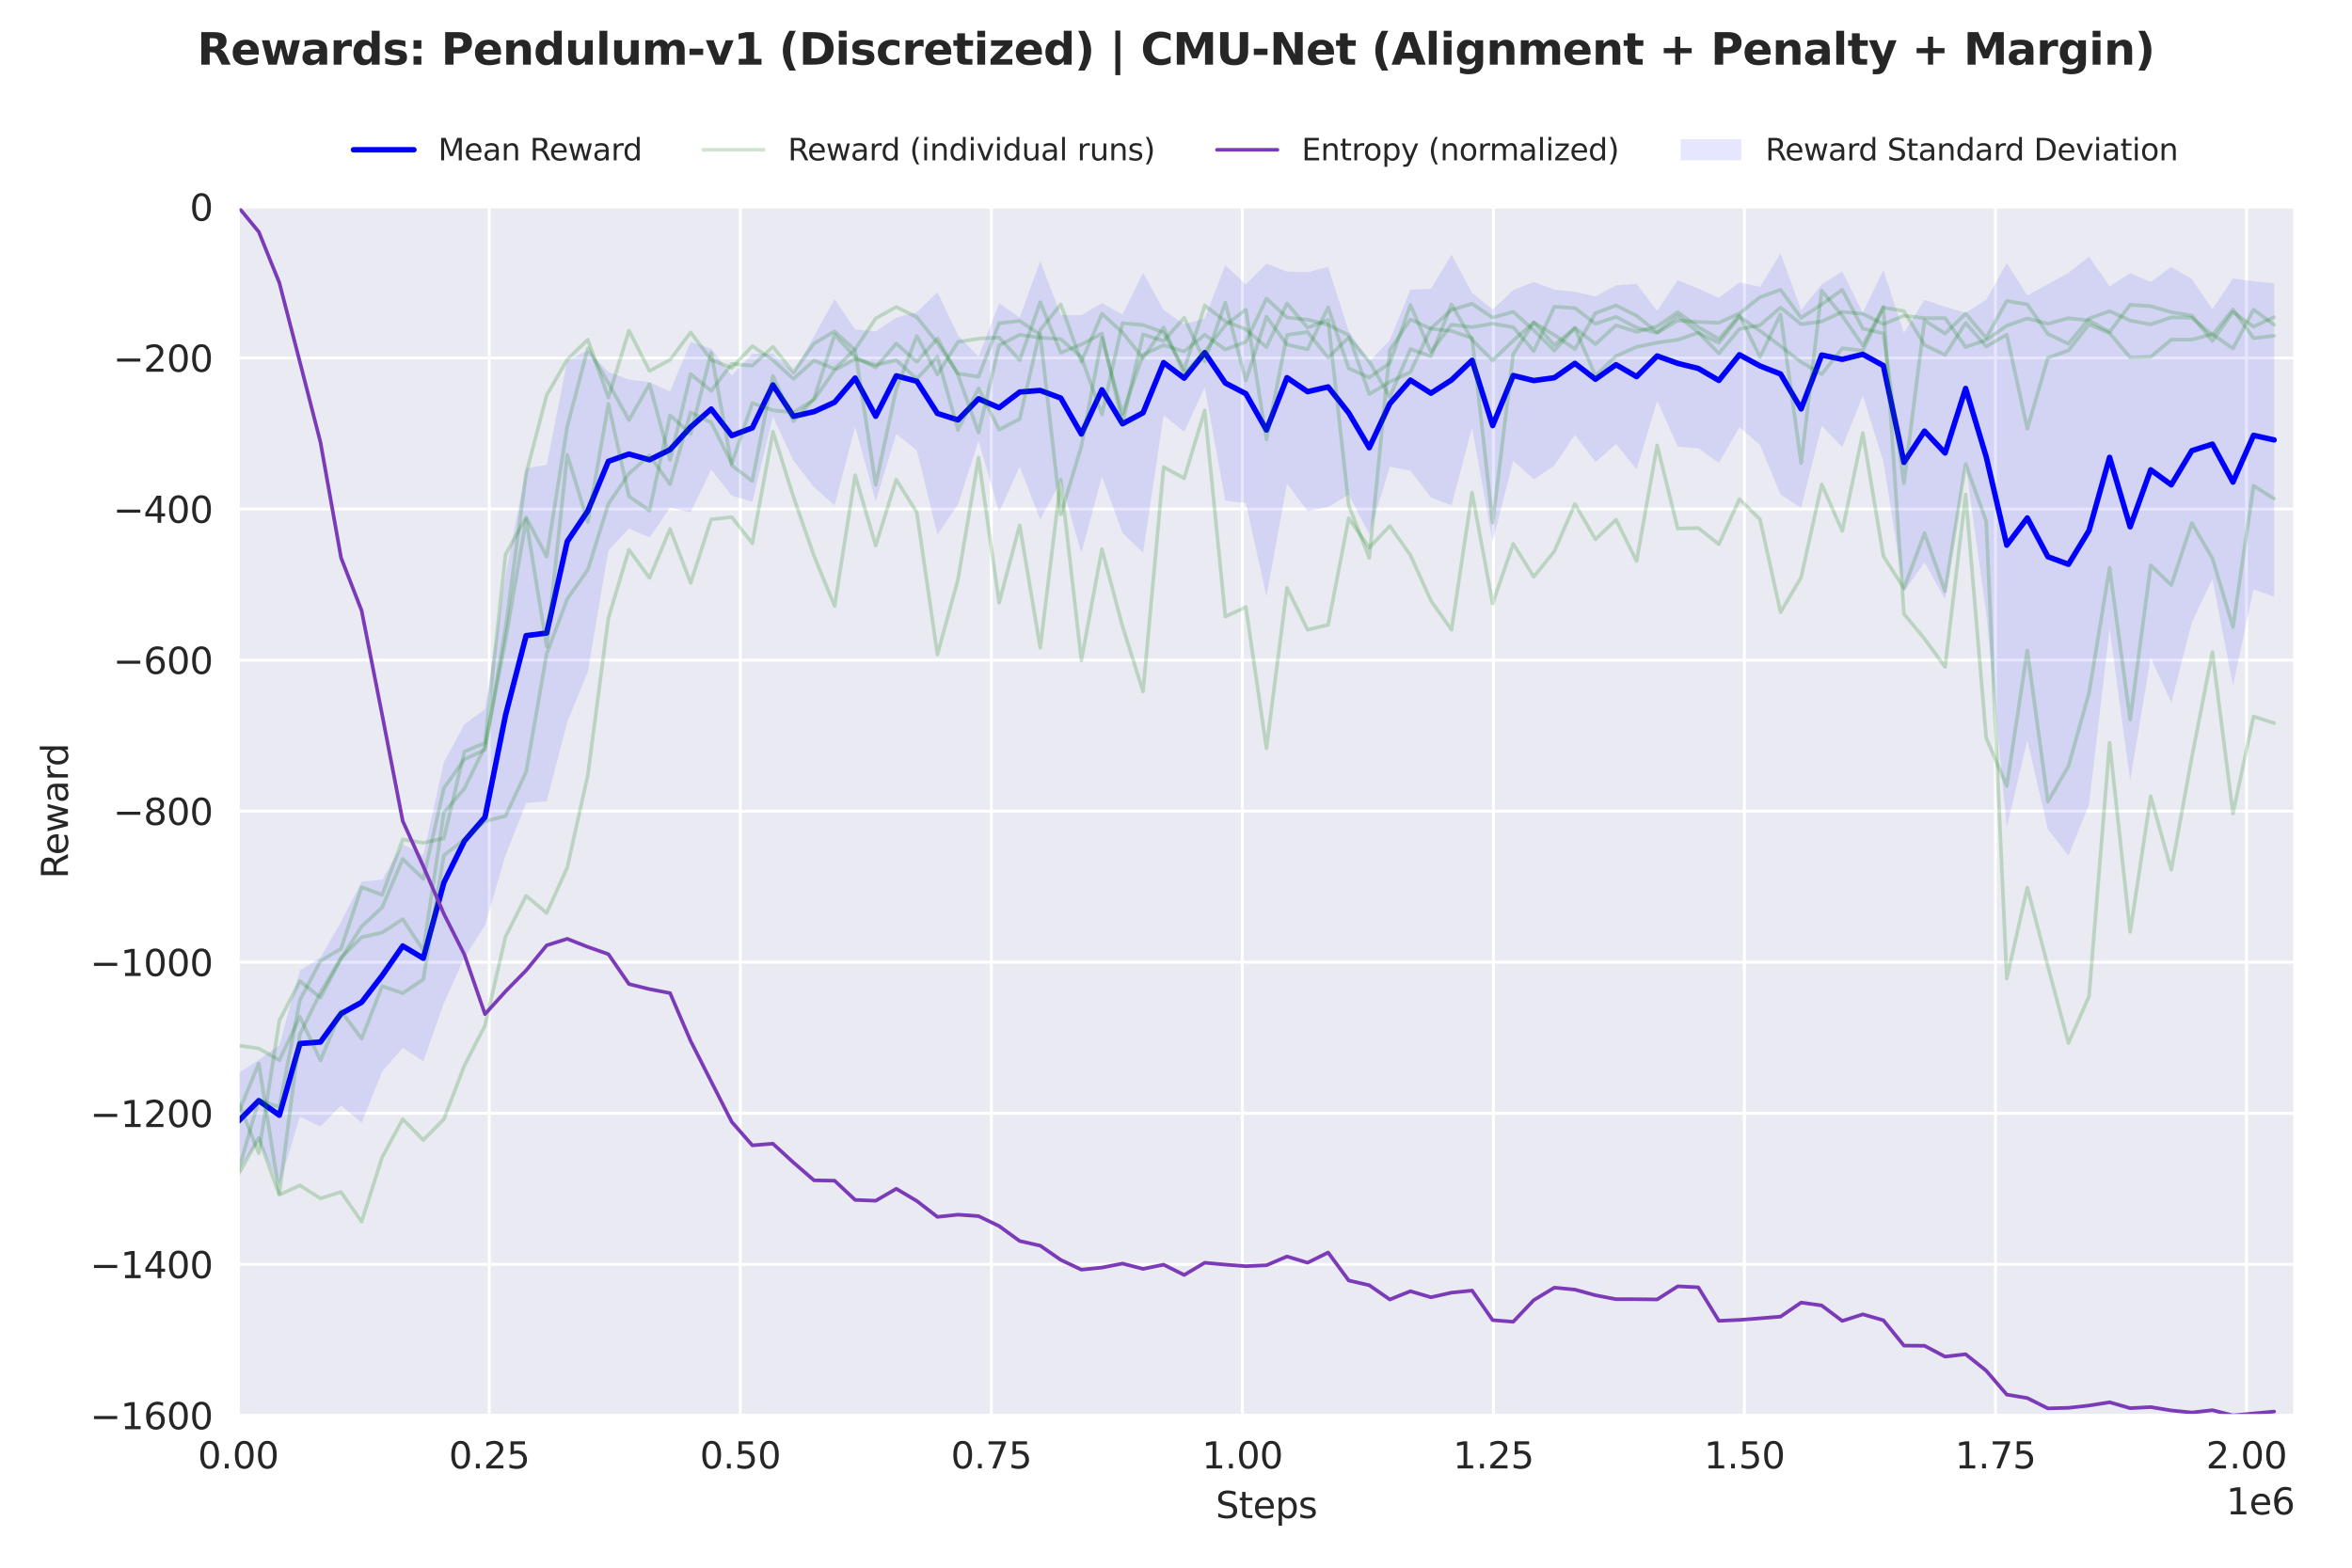 <?xml version="1.0" encoding="utf-8" standalone="no"?>
<!DOCTYPE svg PUBLIC "-//W3C//DTD SVG 1.1//EN"
  "http://www.w3.org/Graphics/SVG/1.1/DTD/svg11.dtd">
<svg xmlns:xlink="http://www.w3.org/1999/xlink" width="648pt" height="432pt" viewBox="0 0 648 432" xmlns="http://www.w3.org/2000/svg" version="1.1">
 <defs>
  <style type="text/css">*{stroke-linejoin: round; stroke-linecap: butt}</style>
 </defs>
 <g id="figure_1">
  <g id="patch_1">
   <path d="M 0 432 
L 648 432 
L 648 0 
L 0 0 
z
" style="fill: #ffffff"/>
  </g>
  <g id="axes_1">
   <g id="patch_2">
    <path d="M 65.63 390.04 
L 632.205 390.04 
L 632.205 57.006 
L 65.63 57.006 
z
" style="fill: #eaeaf2"/>
   </g>
   <g id="matplotlib.axis_1">
    <g id="xtick_1">
     <g id="line2d_1">
      <path d="M 65.631 390.04 
L 65.631 57.006 
" clip-path="url(#p94a8667649)" style="fill: none; stroke: #ffffff; stroke-width: 0.8; stroke-linecap: round"/>
     </g>
     <g id="text_1">
      <!-- 0.00 -->
      <g style="fill: #262626" transform="translate(54.498 404.638) scale(0.1 -0.1)">
       <defs>
        <path id="DejaVuSans-30" d="M 2034 4250 
Q 1547 4250 1301 3770 
Q 1056 3291 1056 2328 
Q 1056 1369 1301 889 
Q 1547 409 2034 409 
Q 2525 409 2770 889 
Q 3016 1369 3016 2328 
Q 3016 3291 2770 3770 
Q 2525 4250 2034 4250 
z
M 2034 4750 
Q 2819 4750 3233 4129 
Q 3647 3509 3647 2328 
Q 3647 1150 3233 529 
Q 2819 -91 2034 -91 
Q 1250 -91 836 529 
Q 422 1150 422 2328 
Q 422 3509 836 4129 
Q 1250 4750 2034 4750 
z
" transform="scale(0.016)"/>
        <path id="DejaVuSans-2e" d="M 684 794 
L 1344 794 
L 1344 0 
L 684 0 
L 684 794 
z
" transform="scale(0.016)"/>
       </defs>
       <use xlink:href="#DejaVuSans-30"/>
       <use xlink:href="#DejaVuSans-2e" transform="translate(63.623 0)"/>
       <use xlink:href="#DejaVuSans-30" transform="translate(95.41 0)"/>
       <use xlink:href="#DejaVuSans-30" transform="translate(159.033 0)"/>
      </g>
     </g>
    </g>
    <g id="xtick_2">
     <g id="line2d_2">
      <path d="M 134.793 390.04 
L 134.793 57.006 
" clip-path="url(#p94a8667649)" style="fill: none; stroke: #ffffff; stroke-width: 0.8; stroke-linecap: round"/>
     </g>
     <g id="text_2">
      <!-- 0.25 -->
      <g style="fill: #262626" transform="translate(123.66 404.638) scale(0.1 -0.1)">
       <defs>
        <path id="DejaVuSans-32" d="M 1228 531 
L 3431 531 
L 3431 0 
L 469 0 
L 469 531 
Q 828 903 1448 1529 
Q 2069 2156 2228 2338 
Q 2531 2678 2651 2914 
Q 2772 3150 2772 3378 
Q 2772 3750 2511 3984 
Q 2250 4219 1831 4219 
Q 1534 4219 1204 4116 
Q 875 4013 500 3803 
L 500 4441 
Q 881 4594 1212 4672 
Q 1544 4750 1819 4750 
Q 2544 4750 2975 4387 
Q 3406 4025 3406 3419 
Q 3406 3131 3298 2873 
Q 3191 2616 2906 2266 
Q 2828 2175 2409 1742 
Q 1991 1309 1228 531 
z
" transform="scale(0.016)"/>
        <path id="DejaVuSans-35" d="M 691 4666 
L 3169 4666 
L 3169 4134 
L 1269 4134 
L 1269 2991 
Q 1406 3038 1543 3061 
Q 1681 3084 1819 3084 
Q 2600 3084 3056 2656 
Q 3513 2228 3513 1497 
Q 3513 744 3044 326 
Q 2575 -91 1722 -91 
Q 1428 -91 1123 -41 
Q 819 9 494 109 
L 494 744 
Q 775 591 1075 516 
Q 1375 441 1709 441 
Q 2250 441 2565 725 
Q 2881 1009 2881 1497 
Q 2881 1984 2565 2268 
Q 2250 2553 1709 2553 
Q 1456 2553 1204 2497 
Q 953 2441 691 2322 
L 691 4666 
z
" transform="scale(0.016)"/>
       </defs>
       <use xlink:href="#DejaVuSans-30"/>
       <use xlink:href="#DejaVuSans-2e" transform="translate(63.623 0)"/>
       <use xlink:href="#DejaVuSans-32" transform="translate(95.41 0)"/>
       <use xlink:href="#DejaVuSans-35" transform="translate(159.033 0)"/>
      </g>
     </g>
    </g>
    <g id="xtick_3">
     <g id="line2d_3">
      <path d="M 203.954 390.04 
L 203.954 57.006 
" clip-path="url(#p94a8667649)" style="fill: none; stroke: #ffffff; stroke-width: 0.8; stroke-linecap: round"/>
     </g>
     <g id="text_3">
      <!-- 0.50 -->
      <g style="fill: #262626" transform="translate(192.822 404.638) scale(0.1 -0.1)">
       <use xlink:href="#DejaVuSans-30"/>
       <use xlink:href="#DejaVuSans-2e" transform="translate(63.623 0)"/>
       <use xlink:href="#DejaVuSans-35" transform="translate(95.41 0)"/>
       <use xlink:href="#DejaVuSans-30" transform="translate(159.033 0)"/>
      </g>
     </g>
    </g>
    <g id="xtick_4">
     <g id="line2d_4">
      <path d="M 273.116 390.04 
L 273.116 57.006 
" clip-path="url(#p94a8667649)" style="fill: none; stroke: #ffffff; stroke-width: 0.8; stroke-linecap: round"/>
     </g>
     <g id="text_4">
      <!-- 0.75 -->
      <g style="fill: #262626" transform="translate(261.983 404.638) scale(0.1 -0.1)">
       <defs>
        <path id="DejaVuSans-37" d="M 525 4666 
L 3525 4666 
L 3525 4397 
L 1831 0 
L 1172 0 
L 2766 4134 
L 525 4134 
L 525 4666 
z
" transform="scale(0.016)"/>
       </defs>
       <use xlink:href="#DejaVuSans-30"/>
       <use xlink:href="#DejaVuSans-2e" transform="translate(63.623 0)"/>
       <use xlink:href="#DejaVuSans-37" transform="translate(95.41 0)"/>
       <use xlink:href="#DejaVuSans-35" transform="translate(159.033 0)"/>
      </g>
     </g>
    </g>
    <g id="xtick_5">
     <g id="line2d_5">
      <path d="M 342.278 390.04 
L 342.278 57.006 
" clip-path="url(#p94a8667649)" style="fill: none; stroke: #ffffff; stroke-width: 0.8; stroke-linecap: round"/>
     </g>
     <g id="text_5">
      <!-- 1.00 -->
      <g style="fill: #262626" transform="translate(331.145 404.638) scale(0.1 -0.1)">
       <defs>
        <path id="DejaVuSans-31" d="M 794 531 
L 1825 531 
L 1825 4091 
L 703 3866 
L 703 4441 
L 1819 4666 
L 2450 4666 
L 2450 531 
L 3481 531 
L 3481 0 
L 794 0 
L 794 531 
z
" transform="scale(0.016)"/>
       </defs>
       <use xlink:href="#DejaVuSans-31"/>
       <use xlink:href="#DejaVuSans-2e" transform="translate(63.623 0)"/>
       <use xlink:href="#DejaVuSans-30" transform="translate(95.41 0)"/>
       <use xlink:href="#DejaVuSans-30" transform="translate(159.033 0)"/>
      </g>
     </g>
    </g>
    <g id="xtick_6">
     <g id="line2d_6">
      <path d="M 411.44 390.04 
L 411.44 57.006 
" clip-path="url(#p94a8667649)" style="fill: none; stroke: #ffffff; stroke-width: 0.8; stroke-linecap: round"/>
     </g>
     <g id="text_6">
      <!-- 1.25 -->
      <g style="fill: #262626" transform="translate(400.307 404.638) scale(0.1 -0.1)">
       <use xlink:href="#DejaVuSans-31"/>
       <use xlink:href="#DejaVuSans-2e" transform="translate(63.623 0)"/>
       <use xlink:href="#DejaVuSans-32" transform="translate(95.41 0)"/>
       <use xlink:href="#DejaVuSans-35" transform="translate(159.033 0)"/>
      </g>
     </g>
    </g>
    <g id="xtick_7">
     <g id="line2d_7">
      <path d="M 480.602 390.04 
L 480.602 57.006 
" clip-path="url(#p94a8667649)" style="fill: none; stroke: #ffffff; stroke-width: 0.8; stroke-linecap: round"/>
     </g>
     <g id="text_7">
      <!-- 1.50 -->
      <g style="fill: #262626" transform="translate(469.469 404.638) scale(0.1 -0.1)">
       <use xlink:href="#DejaVuSans-31"/>
       <use xlink:href="#DejaVuSans-2e" transform="translate(63.623 0)"/>
       <use xlink:href="#DejaVuSans-35" transform="translate(95.41 0)"/>
       <use xlink:href="#DejaVuSans-30" transform="translate(159.033 0)"/>
      </g>
     </g>
    </g>
    <g id="xtick_8">
     <g id="line2d_8">
      <path d="M 549.763 390.04 
L 549.763 57.006 
" clip-path="url(#p94a8667649)" style="fill: none; stroke: #ffffff; stroke-width: 0.8; stroke-linecap: round"/>
     </g>
     <g id="text_8">
      <!-- 1.75 -->
      <g style="fill: #262626" transform="translate(538.631 404.638) scale(0.1 -0.1)">
       <use xlink:href="#DejaVuSans-31"/>
       <use xlink:href="#DejaVuSans-2e" transform="translate(63.623 0)"/>
       <use xlink:href="#DejaVuSans-37" transform="translate(95.41 0)"/>
       <use xlink:href="#DejaVuSans-35" transform="translate(159.033 0)"/>
      </g>
     </g>
    </g>
    <g id="xtick_9">
     <g id="line2d_9">
      <path d="M 618.925 390.04 
L 618.925 57.006 
" clip-path="url(#p94a8667649)" style="fill: none; stroke: #ffffff; stroke-width: 0.8; stroke-linecap: round"/>
     </g>
     <g id="text_9">
      <!-- 2.00 -->
      <g style="fill: #262626" transform="translate(607.792 404.638) scale(0.1 -0.1)">
       <use xlink:href="#DejaVuSans-32"/>
       <use xlink:href="#DejaVuSans-2e" transform="translate(63.623 0)"/>
       <use xlink:href="#DejaVuSans-30" transform="translate(95.41 0)"/>
       <use xlink:href="#DejaVuSans-30" transform="translate(159.033 0)"/>
      </g>
     </g>
    </g>
    <g id="text_10">
     <!-- Steps -->
     <g style="fill: #262626" transform="translate(334.928 418.317) scale(0.1 -0.1)">
      <defs>
       <path id="DejaVuSans-53" d="M 3425 4513 
L 3425 3897 
Q 3066 4069 2747 4153 
Q 2428 4238 2131 4238 
Q 1616 4238 1336 4038 
Q 1056 3838 1056 3469 
Q 1056 3159 1242 3001 
Q 1428 2844 1947 2747 
L 2328 2669 
Q 3034 2534 3370 2195 
Q 3706 1856 3706 1288 
Q 3706 609 3251 259 
Q 2797 -91 1919 -91 
Q 1588 -91 1214 -16 
Q 841 59 441 206 
L 441 856 
Q 825 641 1194 531 
Q 1563 422 1919 422 
Q 2459 422 2753 634 
Q 3047 847 3047 1241 
Q 3047 1584 2836 1778 
Q 2625 1972 2144 2069 
L 1759 2144 
Q 1053 2284 737 2584 
Q 422 2884 422 3419 
Q 422 4038 858 4394 
Q 1294 4750 2059 4750 
Q 2388 4750 2728 4690 
Q 3069 4631 3425 4513 
z
" transform="scale(0.016)"/>
       <path id="DejaVuSans-74" d="M 1172 4494 
L 1172 3500 
L 2356 3500 
L 2356 3053 
L 1172 3053 
L 1172 1153 
Q 1172 725 1289 603 
Q 1406 481 1766 481 
L 2356 481 
L 2356 0 
L 1766 0 
Q 1100 0 847 248 
Q 594 497 594 1153 
L 594 3053 
L 172 3053 
L 172 3500 
L 594 3500 
L 594 4494 
L 1172 4494 
z
" transform="scale(0.016)"/>
       <path id="DejaVuSans-65" d="M 3597 1894 
L 3597 1613 
L 953 1613 
Q 991 1019 1311 708 
Q 1631 397 2203 397 
Q 2534 397 2845 478 
Q 3156 559 3463 722 
L 3463 178 
Q 3153 47 2828 -22 
Q 2503 -91 2169 -91 
Q 1331 -91 842 396 
Q 353 884 353 1716 
Q 353 2575 817 3079 
Q 1281 3584 2069 3584 
Q 2775 3584 3186 3129 
Q 3597 2675 3597 1894 
z
M 3022 2063 
Q 3016 2534 2758 2815 
Q 2500 3097 2075 3097 
Q 1594 3097 1305 2825 
Q 1016 2553 972 2059 
L 3022 2063 
z
" transform="scale(0.016)"/>
       <path id="DejaVuSans-70" d="M 1159 525 
L 1159 -1331 
L 581 -1331 
L 581 3500 
L 1159 3500 
L 1159 2969 
Q 1341 3281 1617 3432 
Q 1894 3584 2278 3584 
Q 2916 3584 3314 3078 
Q 3713 2572 3713 1747 
Q 3713 922 3314 415 
Q 2916 -91 2278 -91 
Q 1894 -91 1617 61 
Q 1341 213 1159 525 
z
M 3116 1747 
Q 3116 2381 2855 2742 
Q 2594 3103 2138 3103 
Q 1681 3103 1420 2742 
Q 1159 2381 1159 1747 
Q 1159 1113 1420 752 
Q 1681 391 2138 391 
Q 2594 391 2855 752 
Q 3116 1113 3116 1747 
z
" transform="scale(0.016)"/>
       <path id="DejaVuSans-73" d="M 2834 3397 
L 2834 2853 
Q 2591 2978 2328 3040 
Q 2066 3103 1784 3103 
Q 1356 3103 1142 2972 
Q 928 2841 928 2578 
Q 928 2378 1081 2264 
Q 1234 2150 1697 2047 
L 1894 2003 
Q 2506 1872 2764 1633 
Q 3022 1394 3022 966 
Q 3022 478 2636 193 
Q 2250 -91 1575 -91 
Q 1294 -91 989 -36 
Q 684 19 347 128 
L 347 722 
Q 666 556 975 473 
Q 1284 391 1588 391 
Q 1994 391 2212 530 
Q 2431 669 2431 922 
Q 2431 1156 2273 1281 
Q 2116 1406 1581 1522 
L 1381 1569 
Q 847 1681 609 1914 
Q 372 2147 372 2553 
Q 372 3047 722 3315 
Q 1072 3584 1716 3584 
Q 2034 3584 2315 3537 
Q 2597 3491 2834 3397 
z
" transform="scale(0.016)"/>
      </defs>
      <use xlink:href="#DejaVuSans-53"/>
      <use xlink:href="#DejaVuSans-74" transform="translate(63.477 0)"/>
      <use xlink:href="#DejaVuSans-65" transform="translate(102.686 0)"/>
      <use xlink:href="#DejaVuSans-70" transform="translate(164.209 0)"/>
      <use xlink:href="#DejaVuSans-73" transform="translate(227.686 0)"/>
     </g>
    </g>
    <g id="text_11">
     <!-- 1e6 -->
     <g style="fill: #262626" transform="translate(613.327 417.317) scale(0.1 -0.1)">
      <defs>
       <path id="DejaVuSans-36" d="M 2113 2584 
Q 1688 2584 1439 2293 
Q 1191 2003 1191 1497 
Q 1191 994 1439 701 
Q 1688 409 2113 409 
Q 2538 409 2786 701 
Q 3034 994 3034 1497 
Q 3034 2003 2786 2293 
Q 2538 2584 2113 2584 
z
M 3366 4563 
L 3366 3988 
Q 3128 4100 2886 4159 
Q 2644 4219 2406 4219 
Q 1781 4219 1451 3797 
Q 1122 3375 1075 2522 
Q 1259 2794 1537 2939 
Q 1816 3084 2150 3084 
Q 2853 3084 3261 2657 
Q 3669 2231 3669 1497 
Q 3669 778 3244 343 
Q 2819 -91 2113 -91 
Q 1303 -91 875 529 
Q 447 1150 447 2328 
Q 447 3434 972 4092 
Q 1497 4750 2381 4750 
Q 2619 4750 2861 4703 
Q 3103 4656 3366 4563 
z
" transform="scale(0.016)"/>
      </defs>
      <use xlink:href="#DejaVuSans-31"/>
      <use xlink:href="#DejaVuSans-65" transform="translate(63.623 0)"/>
      <use xlink:href="#DejaVuSans-36" transform="translate(125.146 0)"/>
     </g>
    </g>
   </g>
   <g id="matplotlib.axis_2">
    <g id="ytick_1">
     <g id="line2d_10">
      <path d="M 65.63 390.04 
L 632.205 390.04 
" clip-path="url(#p94a8667649)" style="fill: none; stroke: #ffffff; stroke-width: 0.8; stroke-linecap: round"/>
     </g>
     <g id="text_12">
      <!-- −1600 -->
      <g style="fill: #262626" transform="translate(24.8 393.839) scale(0.1 -0.1)">
       <defs>
        <path id="DejaVuSans-2212" d="M 678 2272 
L 4684 2272 
L 4684 1741 
L 678 1741 
L 678 2272 
z
" transform="scale(0.016)"/>
       </defs>
       <use xlink:href="#DejaVuSans-2212"/>
       <use xlink:href="#DejaVuSans-31" transform="translate(83.789 0)"/>
       <use xlink:href="#DejaVuSans-36" transform="translate(147.412 0)"/>
       <use xlink:href="#DejaVuSans-30" transform="translate(211.035 0)"/>
       <use xlink:href="#DejaVuSans-30" transform="translate(274.658 0)"/>
      </g>
     </g>
    </g>
    <g id="ytick_2">
     <g id="line2d_11">
      <path d="M 65.63 348.411 
L 632.205 348.411 
" clip-path="url(#p94a8667649)" style="fill: none; stroke: #ffffff; stroke-width: 0.8; stroke-linecap: round"/>
     </g>
     <g id="text_13">
      <!-- −1400 -->
      <g style="fill: #262626" transform="translate(24.8 352.21) scale(0.1 -0.1)">
       <defs>
        <path id="DejaVuSans-34" d="M 2419 4116 
L 825 1625 
L 2419 1625 
L 2419 4116 
z
M 2253 4666 
L 3047 4666 
L 3047 1625 
L 3713 1625 
L 3713 1100 
L 3047 1100 
L 3047 0 
L 2419 0 
L 2419 1100 
L 313 1100 
L 313 1709 
L 2253 4666 
z
" transform="scale(0.016)"/>
       </defs>
       <use xlink:href="#DejaVuSans-2212"/>
       <use xlink:href="#DejaVuSans-31" transform="translate(83.789 0)"/>
       <use xlink:href="#DejaVuSans-34" transform="translate(147.412 0)"/>
       <use xlink:href="#DejaVuSans-30" transform="translate(211.035 0)"/>
       <use xlink:href="#DejaVuSans-30" transform="translate(274.658 0)"/>
      </g>
     </g>
    </g>
    <g id="ytick_3">
     <g id="line2d_12">
      <path d="M 65.63 306.782 
L 632.205 306.782 
" clip-path="url(#p94a8667649)" style="fill: none; stroke: #ffffff; stroke-width: 0.8; stroke-linecap: round"/>
     </g>
     <g id="text_14">
      <!-- −1200 -->
      <g style="fill: #262626" transform="translate(24.8 310.581) scale(0.1 -0.1)">
       <use xlink:href="#DejaVuSans-2212"/>
       <use xlink:href="#DejaVuSans-31" transform="translate(83.789 0)"/>
       <use xlink:href="#DejaVuSans-32" transform="translate(147.412 0)"/>
       <use xlink:href="#DejaVuSans-30" transform="translate(211.035 0)"/>
       <use xlink:href="#DejaVuSans-30" transform="translate(274.658 0)"/>
      </g>
     </g>
    </g>
    <g id="ytick_4">
     <g id="line2d_13">
      <path d="M 65.63 265.152 
L 632.205 265.152 
" clip-path="url(#p94a8667649)" style="fill: none; stroke: #ffffff; stroke-width: 0.8; stroke-linecap: round"/>
     </g>
     <g id="text_15">
      <!-- −1000 -->
      <g style="fill: #262626" transform="translate(24.8 268.952) scale(0.1 -0.1)">
       <use xlink:href="#DejaVuSans-2212"/>
       <use xlink:href="#DejaVuSans-31" transform="translate(83.789 0)"/>
       <use xlink:href="#DejaVuSans-30" transform="translate(147.412 0)"/>
       <use xlink:href="#DejaVuSans-30" transform="translate(211.035 0)"/>
       <use xlink:href="#DejaVuSans-30" transform="translate(274.658 0)"/>
      </g>
     </g>
    </g>
    <g id="ytick_5">
     <g id="line2d_14">
      <path d="M 65.63 223.523 
L 632.205 223.523 
" clip-path="url(#p94a8667649)" style="fill: none; stroke: #ffffff; stroke-width: 0.8; stroke-linecap: round"/>
     </g>
     <g id="text_16">
      <!-- −800 -->
      <g style="fill: #262626" transform="translate(31.163 227.322) scale(0.1 -0.1)">
       <defs>
        <path id="DejaVuSans-38" d="M 2034 2216 
Q 1584 2216 1326 1975 
Q 1069 1734 1069 1313 
Q 1069 891 1326 650 
Q 1584 409 2034 409 
Q 2484 409 2743 651 
Q 3003 894 3003 1313 
Q 3003 1734 2745 1975 
Q 2488 2216 2034 2216 
z
M 1403 2484 
Q 997 2584 770 2862 
Q 544 3141 544 3541 
Q 544 4100 942 4425 
Q 1341 4750 2034 4750 
Q 2731 4750 3128 4425 
Q 3525 4100 3525 3541 
Q 3525 3141 3298 2862 
Q 3072 2584 2669 2484 
Q 3125 2378 3379 2068 
Q 3634 1759 3634 1313 
Q 3634 634 3220 271 
Q 2806 -91 2034 -91 
Q 1263 -91 848 271 
Q 434 634 434 1313 
Q 434 1759 690 2068 
Q 947 2378 1403 2484 
z
M 1172 3481 
Q 1172 3119 1398 2916 
Q 1625 2713 2034 2713 
Q 2441 2713 2670 2916 
Q 2900 3119 2900 3481 
Q 2900 3844 2670 4047 
Q 2441 4250 2034 4250 
Q 1625 4250 1398 4047 
Q 1172 3844 1172 3481 
z
" transform="scale(0.016)"/>
       </defs>
       <use xlink:href="#DejaVuSans-2212"/>
       <use xlink:href="#DejaVuSans-38" transform="translate(83.789 0)"/>
       <use xlink:href="#DejaVuSans-30" transform="translate(147.412 0)"/>
       <use xlink:href="#DejaVuSans-30" transform="translate(211.035 0)"/>
      </g>
     </g>
    </g>
    <g id="ytick_6">
     <g id="line2d_15">
      <path d="M 65.63 181.894 
L 632.205 181.894 
" clip-path="url(#p94a8667649)" style="fill: none; stroke: #ffffff; stroke-width: 0.8; stroke-linecap: round"/>
     </g>
     <g id="text_17">
      <!-- −600 -->
      <g style="fill: #262626" transform="translate(31.163 185.693) scale(0.1 -0.1)">
       <use xlink:href="#DejaVuSans-2212"/>
       <use xlink:href="#DejaVuSans-36" transform="translate(83.789 0)"/>
       <use xlink:href="#DejaVuSans-30" transform="translate(147.412 0)"/>
       <use xlink:href="#DejaVuSans-30" transform="translate(211.035 0)"/>
      </g>
     </g>
    </g>
    <g id="ytick_7">
     <g id="line2d_16">
      <path d="M 65.63 140.265 
L 632.205 140.265 
" clip-path="url(#p94a8667649)" style="fill: none; stroke: #ffffff; stroke-width: 0.8; stroke-linecap: round"/>
     </g>
     <g id="text_18">
      <!-- −400 -->
      <g style="fill: #262626" transform="translate(31.163 144.064) scale(0.1 -0.1)">
       <use xlink:href="#DejaVuSans-2212"/>
       <use xlink:href="#DejaVuSans-34" transform="translate(83.789 0)"/>
       <use xlink:href="#DejaVuSans-30" transform="translate(147.412 0)"/>
       <use xlink:href="#DejaVuSans-30" transform="translate(211.035 0)"/>
      </g>
     </g>
    </g>
    <g id="ytick_8">
     <g id="line2d_17">
      <path d="M 65.63 98.635 
L 632.205 98.635 
" clip-path="url(#p94a8667649)" style="fill: none; stroke: #ffffff; stroke-width: 0.8; stroke-linecap: round"/>
     </g>
     <g id="text_19">
      <!-- −200 -->
      <g style="fill: #262626" transform="translate(31.163 102.435) scale(0.1 -0.1)">
       <use xlink:href="#DejaVuSans-2212"/>
       <use xlink:href="#DejaVuSans-32" transform="translate(83.789 0)"/>
       <use xlink:href="#DejaVuSans-30" transform="translate(147.412 0)"/>
       <use xlink:href="#DejaVuSans-30" transform="translate(211.035 0)"/>
      </g>
     </g>
    </g>
    <g id="ytick_9">
     <g id="line2d_18">
      <path d="M 65.63 57.006 
L 632.205 57.006 
" clip-path="url(#p94a8667649)" style="fill: none; stroke: #ffffff; stroke-width: 0.8; stroke-linecap: round"/>
     </g>
     <g id="text_20">
      <!-- 0 -->
      <g style="fill: #262626" transform="translate(52.267 60.805) scale(0.1 -0.1)">
       <use xlink:href="#DejaVuSans-30"/>
      </g>
     </g>
    </g>
    <g id="text_21">
     <!-- Reward -->
     <g style="fill: #262626" transform="translate(18.721 242.144) rotate(-90) scale(0.1 -0.1)">
      <defs>
       <path id="DejaVuSans-52" d="M 2841 2188 
Q 3044 2119 3236 1894 
Q 3428 1669 3622 1275 
L 4263 0 
L 3584 0 
L 2988 1197 
Q 2756 1666 2539 1819 
Q 2322 1972 1947 1972 
L 1259 1972 
L 1259 0 
L 628 0 
L 628 4666 
L 2053 4666 
Q 2853 4666 3247 4331 
Q 3641 3997 3641 3322 
Q 3641 2881 3436 2590 
Q 3231 2300 2841 2188 
z
M 1259 4147 
L 1259 2491 
L 2053 2491 
Q 2509 2491 2742 2702 
Q 2975 2913 2975 3322 
Q 2975 3731 2742 3939 
Q 2509 4147 2053 4147 
L 1259 4147 
z
" transform="scale(0.016)"/>
       <path id="DejaVuSans-77" d="M 269 3500 
L 844 3500 
L 1563 769 
L 2278 3500 
L 2956 3500 
L 3675 769 
L 4391 3500 
L 4966 3500 
L 4050 0 
L 3372 0 
L 2619 2869 
L 1863 0 
L 1184 0 
L 269 3500 
z
" transform="scale(0.016)"/>
       <path id="DejaVuSans-61" d="M 2194 1759 
Q 1497 1759 1228 1600 
Q 959 1441 959 1056 
Q 959 750 1161 570 
Q 1363 391 1709 391 
Q 2188 391 2477 730 
Q 2766 1069 2766 1631 
L 2766 1759 
L 2194 1759 
z
M 3341 1997 
L 3341 0 
L 2766 0 
L 2766 531 
Q 2569 213 2275 61 
Q 1981 -91 1556 -91 
Q 1019 -91 701 211 
Q 384 513 384 1019 
Q 384 1609 779 1909 
Q 1175 2209 1959 2209 
L 2766 2209 
L 2766 2266 
Q 2766 2663 2505 2880 
Q 2244 3097 1772 3097 
Q 1472 3097 1187 3025 
Q 903 2953 641 2809 
L 641 3341 
Q 956 3463 1253 3523 
Q 1550 3584 1831 3584 
Q 2591 3584 2966 3190 
Q 3341 2797 3341 1997 
z
" transform="scale(0.016)"/>
       <path id="DejaVuSans-72" d="M 2631 2963 
Q 2534 3019 2420 3045 
Q 2306 3072 2169 3072 
Q 1681 3072 1420 2755 
Q 1159 2438 1159 1844 
L 1159 0 
L 581 0 
L 581 3500 
L 1159 3500 
L 1159 2956 
Q 1341 3275 1631 3429 
Q 1922 3584 2338 3584 
Q 2397 3584 2469 3576 
Q 2541 3569 2628 3553 
L 2631 2963 
z
" transform="scale(0.016)"/>
       <path id="DejaVuSans-64" d="M 2906 2969 
L 2906 4863 
L 3481 4863 
L 3481 0 
L 2906 0 
L 2906 525 
Q 2725 213 2448 61 
Q 2172 -91 1784 -91 
Q 1150 -91 751 415 
Q 353 922 353 1747 
Q 353 2572 751 3078 
Q 1150 3584 1784 3584 
Q 2172 3584 2448 3432 
Q 2725 3281 2906 2969 
z
M 947 1747 
Q 947 1113 1208 752 
Q 1469 391 1925 391 
Q 2381 391 2643 752 
Q 2906 1113 2906 1747 
Q 2906 2381 2643 2742 
Q 2381 3103 1925 3103 
Q 1469 3103 1208 2742 
Q 947 2381 947 1747 
z
" transform="scale(0.016)"/>
      </defs>
      <use xlink:href="#DejaVuSans-52"/>
      <use xlink:href="#DejaVuSans-65" transform="translate(64.982 0)"/>
      <use xlink:href="#DejaVuSans-77" transform="translate(126.506 0)"/>
      <use xlink:href="#DejaVuSans-61" transform="translate(208.293 0)"/>
      <use xlink:href="#DejaVuSans-72" transform="translate(269.572 0)"/>
      <use xlink:href="#DejaVuSans-64" transform="translate(308.936 0)"/>
     </g>
    </g>
   </g>
   <g id="FillBetweenPolyCollection_1">
    <path d="M 65.631 295.757 
L 65.631 322.246 
L 71.297 314.49 
L 76.962 326.621 
L 82.628 307.697 
L 88.294 310.447 
L 93.959 304.629 
L 99.625 309.416 
L 105.291 295.303 
L 110.957 288.749 
L 116.622 292.481 
L 122.288 276.436 
L 127.954 263.817 
L 133.62 255.001 
L 139.285 235.676 
L 144.951 221.256 
L 150.617 220.784 
L 156.283 199.032 
L 161.948 185.084 
L 167.614 151.746 
L 173.28 145.636 
L 178.945 148.115 
L 184.611 139.895 
L 190.277 141.178 
L 195.943 129.377 
L 201.608 136.582 
L 207.274 138.272 
L 212.94 114.781 
L 218.606 126.964 
L 224.271 134.207 
L 229.937 139.278 
L 235.603 117.614 
L 241.269 138.092 
L 246.934 119.611 
L 252.6 124.077 
L 258.266 147.308 
L 263.931 139.046 
L 269.597 121.457 
L 275.263 141.11 
L 280.929 128.583 
L 286.594 143.209 
L 292.26 132.603 
L 297.926 152.335 
L 303.592 131.307 
L 309.257 146.845 
L 314.923 152.309 
L 320.589 114.418 
L 326.255 119.036 
L 331.92 106.682 
L 337.586 137.987 
L 343.252 138.576 
L 348.918 164.349 
L 354.583 133.278 
L 360.249 140.848 
L 365.915 139.71 
L 371.58 136.279 
L 377.246 147.211 
L 382.912 128.643 
L 388.578 129.689 
L 394.243 137.123 
L 399.909 139.24 
L 405.575 117.872 
L 411.241 149.283 
L 416.906 126.99 
L 422.572 132.055 
L 428.238 128.358 
L 433.904 119.835 
L 439.569 127.331 
L 445.235 122.346 
L 450.901 129.343 
L 456.566 110.492 
L 462.232 123.047 
L 467.898 123.536 
L 473.564 127.565 
L 479.229 117.71 
L 484.895 122.614 
L 490.561 136.267 
L 496.227 139.947 
L 501.892 117.29 
L 507.558 123.228 
L 513.224 109.059 
L 518.89 127.144 
L 524.555 163.08 
L 530.221 154.928 
L 535.887 165.134 
L 541.552 127.886 
L 547.218 169.105 
L 552.884 227.958 
L 558.55 204.059 
L 564.215 228.491 
L 569.881 235.832 
L 575.547 221.659 
L 581.213 173.157 
L 586.878 215.089 
L 592.544 181.224 
L 598.21 193.626 
L 603.876 171.515 
L 609.541 159.547 
L 615.207 188.968 
L 620.873 162.406 
L 626.538 164.416 
L 626.538 78.033 
L 626.538 78.033 
L 620.873 77.518 
L 615.207 76.724 
L 609.541 85.22 
L 603.876 76.859 
L 598.21 73.573 
L 592.544 77.707 
L 586.878 75.266 
L 581.213 78.906 
L 575.547 70.734 
L 569.881 75.184 
L 564.215 78.323 
L 558.55 81.407 
L 552.884 72.488 
L 547.218 82.624 
L 541.552 86.199 
L 535.887 84.522 
L 530.221 82.654 
L 524.555 91.772 
L 518.89 74.37 
L 513.224 86.208 
L 507.558 74.817 
L 501.892 78.373 
L 496.227 85.407 
L 490.561 69.852 
L 484.895 79.064 
L 479.229 77.796 
L 473.564 82.104 
L 467.898 79.52 
L 462.232 77.208 
L 456.566 85.676 
L 450.901 78.227 
L 445.235 78.636 
L 439.569 81.678 
L 433.904 80.43 
L 428.238 79.817 
L 422.572 77.689 
L 416.906 79.964 
L 411.241 85.275 
L 405.575 80.715 
L 399.909 70.177 
L 394.243 79.592 
L 388.578 79.809 
L 382.912 93.799 
L 377.246 99.556 
L 371.58 91.278 
L 365.915 73.528 
L 360.249 75.01 
L 354.583 74.855 
L 348.918 72.642 
L 343.252 78.405 
L 337.586 73.106 
L 331.92 87.675 
L 326.255 89.379 
L 320.589 85.426 
L 314.923 75.18 
L 309.257 86.695 
L 303.592 83.52 
L 297.926 86.89 
L 292.26 86.791 
L 286.594 71.969 
L 280.929 87.472 
L 275.263 83.583 
L 269.597 98.315 
L 263.931 92.39 
L 258.266 80.525 
L 252.6 86.051 
L 246.934 87.513 
L 241.269 91.316 
L 235.603 90.763 
L 229.937 82.429 
L 224.271 92.67 
L 218.606 102.5 
L 212.94 97.371 
L 207.274 97.528 
L 201.608 103.482 
L 195.943 96.048 
L 190.277 94.21 
L 184.611 107.916 
L 178.945 105.292 
L 173.28 104.596 
L 167.614 102.51 
L 161.948 96.515 
L 156.283 99.387 
L 150.617 128.1 
L 144.951 129.07 
L 139.285 158.442 
L 133.62 195.392 
L 127.954 199.626 
L 122.288 210.059 
L 116.622 235.659 
L 110.957 232.612 
L 105.291 242.381 
L 99.625 242.967 
L 93.959 254.026 
L 88.294 263.831 
L 82.628 267.422 
L 76.962 288.017 
L 71.297 292.098 
L 65.631 295.757 
z
" clip-path="url(#p94a8667649)" style="fill: #0000ff; fill-opacity: 0.1"/>
   </g>
   <g id="line2d_19">
    <path d="M 65.631 309.002 
L 71.297 303.294 
L 76.962 307.319 
L 82.628 287.56 
L 88.294 287.139 
L 93.959 279.327 
L 99.625 276.192 
L 105.291 268.842 
L 110.957 260.681 
L 116.622 264.07 
L 122.288 243.248 
L 127.954 231.722 
L 133.62 225.196 
L 139.285 197.059 
L 144.951 175.163 
L 150.617 174.442 
L 156.283 149.21 
L 161.948 140.799 
L 167.614 127.128 
L 173.28 125.116 
L 178.945 126.703 
L 184.611 123.906 
L 190.277 117.694 
L 195.943 112.713 
L 201.608 120.032 
L 207.274 117.9 
L 212.94 106.076 
L 218.606 114.732 
L 224.271 113.439 
L 229.937 110.853 
L 235.603 104.189 
L 241.269 114.704 
L 246.934 103.562 
L 252.6 105.064 
L 258.266 113.917 
L 263.931 115.718 
L 269.597 109.886 
L 275.263 112.346 
L 280.929 108.028 
L 286.594 107.589 
L 292.26 109.697 
L 297.926 119.613 
L 303.592 107.414 
L 309.257 116.77 
L 314.923 113.745 
L 320.589 99.922 
L 326.255 104.207 
L 331.92 97.178 
L 337.586 105.547 
L 343.252 108.49 
L 348.918 118.496 
L 354.583 104.066 
L 360.249 107.929 
L 365.915 106.619 
L 371.58 113.778 
L 377.246 123.383 
L 382.912 111.221 
L 388.578 104.749 
L 394.243 108.358 
L 399.909 104.708 
L 405.575 99.293 
L 411.241 117.279 
L 416.906 103.477 
L 422.572 104.872 
L 428.238 104.088 
L 433.904 100.132 
L 439.569 104.504 
L 445.235 100.491 
L 450.901 103.785 
L 456.566 98.084 
L 462.232 100.128 
L 467.898 101.528 
L 473.564 104.834 
L 479.229 97.753 
L 484.895 100.839 
L 490.561 103.06 
L 496.227 112.677 
L 501.892 97.832 
L 507.558 99.023 
L 513.224 97.633 
L 518.89 100.757 
L 524.555 127.426 
L 530.221 118.791 
L 535.887 124.828 
L 541.552 107.043 
L 547.218 125.865 
L 552.884 150.223 
L 558.55 142.733 
L 564.215 153.407 
L 569.881 155.508 
L 575.547 146.197 
L 581.213 126.031 
L 586.878 145.177 
L 592.544 129.466 
L 598.21 133.599 
L 603.876 124.187 
L 609.541 122.383 
L 615.207 132.846 
L 620.873 119.962 
L 626.538 121.224 
" clip-path="url(#p94a8667649)" style="fill: none; stroke: #0000ff; stroke-width: 1.5; stroke-linecap: round"/>
   </g>
   <g id="line2d_20">
    <path d="M 65.631 303.607 
L 71.297 317.753 
L 76.962 281.236 
L 82.628 270.36 
L 88.294 274.908 
L 93.959 264.19 
L 99.625 255.304 
L 105.291 250.034 
L 110.957 236.708 
L 116.622 242.193 
L 122.288 217.193 
L 127.954 209.235 
L 133.62 206.614 
L 139.285 173.171 
L 144.951 130.515 
L 150.617 108.892 
L 156.283 99.071 
L 161.948 93.599 
L 167.614 109.561 
L 173.28 91.076 
L 178.945 102.219 
L 184.611 99.147 
L 190.277 91.596 
L 195.943 99.147 
L 201.608 101.388 
L 207.274 95.375 
L 212.94 99.215 
L 218.606 104.412 
L 224.271 99.353 
L 229.937 101.664 
L 235.603 96.228 
L 241.269 87.729 
L 246.934 84.58 
L 252.6 87.397 
L 258.266 94.48 
L 263.931 102.937 
L 269.597 103.806 
L 275.263 89.076 
L 280.929 88.422 
L 286.594 92.218 
L 292.26 141.776 
L 297.926 122.98 
L 303.592 93.152 
L 309.257 114.033 
L 314.923 97.746 
L 320.589 95.114 
L 326.255 96.849 
L 331.92 92.246 
L 337.586 96.309 
L 343.252 94.226 
L 348.918 82.274 
L 354.583 87.502 
L 360.249 88.081 
L 365.915 89.494 
L 371.58 92.342 
L 377.246 108.595 
L 382.912 105.233 
L 388.578 102.531 
L 394.243 90.474 
L 399.909 85.401 
L 405.575 83.703 
L 411.241 87.516 
L 416.906 85.913 
L 422.572 90.988 
L 428.238 96.601 
L 433.904 90.323 
L 439.569 94.828 
L 445.235 89.651 
L 450.901 91.428 
L 456.566 89.951 
L 462.232 86.008 
L 467.898 90.139 
L 473.564 93.408 
L 479.229 86.884 
L 484.895 98.384 
L 490.561 86.636 
L 496.227 127.589 
L 501.892 80.088 
L 507.558 87.012 
L 513.224 95.219 
L 518.89 84.6 
L 524.555 169.186 
L 530.221 176.022 
L 535.887 183.794 
L 541.552 136.297 
L 547.218 203.351 
L 552.884 216.569 
L 558.55 179.257 
L 564.215 220.891 
L 569.881 211.138 
L 575.547 190.933 
L 581.213 156.48 
L 586.878 198.293 
L 592.544 155.793 
L 598.21 161.216 
L 603.876 144.147 
L 609.541 153.867 
L 615.207 172.777 
L 620.873 133.859 
L 626.538 137.429 
" clip-path="url(#p94a8667649)" style="fill: none; stroke: #008000; stroke-opacity: 0.2; stroke-linecap: round"/>
   </g>
   <g id="line2d_21">
    <path d="M 65.631 306.836 
L 71.297 293.033 
L 76.962 328.906 
L 82.628 285.026 
L 88.294 273.526 
L 93.959 263.964 
L 99.625 258.285 
L 105.291 256.972 
L 110.957 253.295 
L 116.622 261.864 
L 122.288 223.911 
L 127.954 217.293 
L 133.62 205.719 
L 139.285 176.4 
L 144.951 143.189 
L 150.617 178.168 
L 156.283 125.337 
L 161.948 143.825 
L 167.614 111.316 
L 173.28 136.736 
L 178.945 140.719 
L 184.611 114.458 
L 190.277 119.526 
L 195.943 97.191 
L 201.608 128.281 
L 207.274 132.536 
L 212.94 103.586 
L 218.606 116.031 
L 224.271 109.84 
L 229.937 92.272 
L 235.603 98.357 
L 241.269 101.278 
L 246.934 94.662 
L 252.6 99.688 
L 258.266 93.289 
L 263.931 103.285 
L 269.597 119.204 
L 275.263 95.166 
L 280.929 92.26 
L 286.594 93.043 
L 292.26 93.431 
L 297.926 98.438 
L 303.592 114.196 
L 309.257 89.058 
L 314.923 89.553 
L 320.589 91.607 
L 326.255 101.858 
L 331.92 84.181 
L 337.586 88.501 
L 343.252 90.755 
L 348.918 95.648 
L 354.583 83.612 
L 360.249 90.297 
L 365.915 88.164 
L 371.58 139.222 
L 377.246 153.735 
L 382.912 96.495 
L 388.578 88.022 
L 394.243 90.602 
L 399.909 91.211 
L 405.575 93.175 
L 411.241 144.047 
L 416.906 97.613 
L 422.572 88.836 
L 428.238 92.302 
L 433.904 96.171 
L 439.569 86.3 
L 445.235 84.164 
L 450.901 86.997 
L 456.566 91.575 
L 462.232 87.01 
L 467.898 91.594 
L 473.564 97.393 
L 479.229 90.665 
L 484.895 89.64 
L 490.561 84.732 
L 496.227 89.347 
L 501.892 88.591 
L 507.558 85.932 
L 513.224 86.472 
L 518.89 89.327 
L 524.555 87.004 
L 530.221 87.656 
L 535.887 87.657 
L 541.552 95.623 
L 547.218 93.705 
L 552.884 89.746 
L 558.55 87.748 
L 564.215 89.227 
L 569.881 87.678 
L 575.547 88.302 
L 581.213 91.472 
L 586.878 83.989 
L 592.544 84.366 
L 598.21 86.025 
L 603.876 86.963 
L 609.541 93.957 
L 615.207 85.985 
L 620.873 90.001 
L 626.538 87.395 
" clip-path="url(#p94a8667649)" style="fill: none; stroke: #008000; stroke-opacity: 0.2; stroke-linecap: round"/>
   </g>
   <g id="line2d_22">
    <path d="M 65.631 323.674 
L 71.297 313.588 
L 76.962 329.256 
L 82.628 326.644 
L 88.294 330.242 
L 93.959 328.462 
L 99.625 336.662 
L 105.291 318.868 
L 110.957 308.404 
L 116.622 314.143 
L 122.288 308.422 
L 127.954 293.611 
L 133.62 282.612 
L 139.285 258.091 
L 144.951 246.836 
L 150.617 251.593 
L 156.283 239.058 
L 161.948 213.581 
L 167.614 170.344 
L 173.28 151.485 
L 178.945 159.259 
L 184.611 145.745 
L 190.277 160.629 
L 195.943 143.119 
L 201.608 142.492 
L 207.274 149.734 
L 212.94 118.964 
L 218.606 136.924 
L 224.271 153.203 
L 229.937 166.986 
L 235.603 130.959 
L 241.269 150.359 
L 246.934 132.139 
L 252.6 141.261 
L 258.266 180.342 
L 263.931 159.691 
L 269.597 126.098 
L 275.263 166.089 
L 280.929 144.739 
L 286.594 178.491 
L 292.26 132.207 
L 297.926 181.98 
L 303.592 151.313 
L 309.257 172.57 
L 314.923 190.57 
L 320.589 128.709 
L 326.255 131.795 
L 331.92 113.07 
L 337.586 169.905 
L 343.252 167.29 
L 348.918 206.222 
L 354.583 161.964 
L 360.249 173.551 
L 365.915 172.165 
L 371.58 142.803 
L 377.246 150.94 
L 382.912 144.938 
L 388.578 152.955 
L 394.243 165.537 
L 399.909 173.567 
L 405.575 135.765 
L 411.241 166.337 
L 416.906 149.857 
L 422.572 158.93 
L 428.238 151.907 
L 433.904 138.885 
L 439.569 148.618 
L 445.235 143.21 
L 450.901 154.605 
L 456.566 122.734 
L 462.232 145.664 
L 467.898 145.491 
L 473.564 149.968 
L 479.229 137.553 
L 484.895 143.111 
L 490.561 168.713 
L 496.227 159.102 
L 501.892 133.477 
L 507.558 146.326 
L 513.224 119.338 
L 518.89 153.239 
L 524.555 162.131 
L 530.221 146.924 
L 535.887 162.94 
L 541.552 127.89 
L 547.218 143.646 
L 552.884 269.647 
L 558.55 244.619 
L 564.215 266.292 
L 569.881 287.409 
L 575.547 274.574 
L 581.213 204.684 
L 586.878 256.801 
L 592.544 219.429 
L 598.21 239.711 
L 603.876 208.674 
L 609.541 179.691 
L 615.207 224.166 
L 620.873 197.426 
L 626.538 199.267 
" clip-path="url(#p94a8667649)" style="fill: none; stroke: #008000; stroke-opacity: 0.2; stroke-linecap: round"/>
   </g>
   <g id="line2d_23">
    <path d="M 65.631 288.086 
L 71.297 288.925 
L 76.962 292.151 
L 82.628 280.189 
L 88.294 292.195 
L 93.959 278.607 
L 99.625 286.221 
L 105.291 271.747 
L 110.957 273.695 
L 116.622 269.885 
L 122.288 235.713 
L 127.954 231.373 
L 133.62 226.315 
L 139.285 224.859 
L 144.951 212.692 
L 150.617 180.153 
L 156.283 165.054 
L 161.948 157.011 
L 167.614 138.877 
L 173.28 130.506 
L 178.945 125.471 
L 184.611 133.454 
L 190.277 113.625 
L 195.943 116.421 
L 201.608 127.724 
L 207.274 111.092 
L 212.94 113.06 
L 218.606 113.654 
L 224.271 110.156 
L 229.937 102.014 
L 235.603 98.924 
L 241.269 100.574 
L 246.934 99.247 
L 252.6 104.395 
L 258.266 98.294 
L 263.931 118.453 
L 269.597 107.004 
L 275.263 118.416 
L 280.929 115.454 
L 286.594 90.913 
L 292.26 83.875 
L 297.926 99.738 
L 303.592 86.477 
L 309.257 91.602 
L 314.923 98.726 
L 320.589 90.216 
L 326.255 102.976 
L 331.92 96.837 
L 337.586 89.614 
L 343.252 85.313 
L 348.918 121.083 
L 354.583 92.296 
L 360.249 91.486 
L 365.915 98.565 
L 371.58 92.995 
L 377.246 99.621 
L 382.912 109.388 
L 388.578 96.182 
L 394.243 98.192 
L 399.909 83.888 
L 405.575 93.671 
L 411.241 99.316 
L 416.906 93.847 
L 422.572 88.862 
L 428.238 95.11 
L 433.904 90.398 
L 439.569 103.542 
L 445.235 98.114 
L 450.901 95.6 
L 456.566 94.414 
L 462.232 93.637 
L 467.898 91.697 
L 473.564 94.475 
L 479.229 87.261 
L 484.895 91.16 
L 490.561 95.362 
L 496.227 99.76 
L 501.892 103.116 
L 507.558 95.98 
L 513.224 96.59 
L 518.89 84.744 
L 524.555 85.695 
L 530.221 95.048 
L 535.887 97.825 
L 541.552 88.985 
L 547.218 95.487 
L 552.884 92.226 
L 558.55 118.14 
L 564.215 98.616 
L 569.881 96.578 
L 575.547 89.388 
L 581.213 91.787 
L 586.878 98.48 
L 592.544 98.341 
L 598.21 93.589 
L 603.876 93.596 
L 609.541 92.086 
L 615.207 96.031 
L 620.873 85.326 
L 626.538 89.478 
" clip-path="url(#p94a8667649)" style="fill: none; stroke: #008000; stroke-opacity: 0.2; stroke-linecap: round"/>
   </g>
   <g id="line2d_24">
    <path d="M 65.631 322.806 
L 71.297 303.171 
L 76.962 305.045 
L 82.628 275.58 
L 88.294 264.824 
L 93.959 261.413 
L 99.625 244.487 
L 105.291 246.588 
L 110.957 231.302 
L 116.622 232.268 
L 122.288 231 
L 127.954 207.096 
L 133.62 204.722 
L 139.285 152.774 
L 144.951 142.582 
L 150.617 153.406 
L 156.283 117.528 
L 161.948 95.981 
L 167.614 105.542 
L 173.28 115.777 
L 178.945 105.849 
L 184.611 126.725 
L 190.277 103.096 
L 195.943 107.685 
L 201.608 100.278 
L 207.274 100.761 
L 212.94 95.555 
L 218.606 102.638 
L 224.271 94.641 
L 229.937 91.33 
L 235.603 96.475 
L 241.269 133.577 
L 246.934 107.183 
L 252.6 92.579 
L 258.266 103.179 
L 263.931 94.225 
L 269.597 93.317 
L 275.263 92.985 
L 280.929 99.263 
L 286.594 83.28 
L 292.26 97.195 
L 297.926 94.927 
L 303.592 91.932 
L 309.257 116.587 
L 314.923 92.127 
L 320.589 93.965 
L 326.255 87.559 
L 331.92 99.557 
L 337.586 83.405 
L 343.252 104.868 
L 348.918 87.253 
L 354.583 94.958 
L 360.249 96.229 
L 365.915 84.708 
L 371.58 101.528 
L 377.246 104.025 
L 382.912 100.052 
L 388.578 84.056 
L 394.243 96.982 
L 399.909 89.473 
L 405.575 90.153 
L 411.241 89.18 
L 416.906 90.156 
L 422.572 96.742 
L 428.238 84.518 
L 433.904 84.884 
L 439.569 89.234 
L 445.235 87.315 
L 450.901 90.295 
L 456.566 91.745 
L 462.232 88.32 
L 467.898 88.72 
L 473.564 88.929 
L 479.229 86.4 
L 484.895 81.898 
L 490.561 79.857 
L 496.227 87.587 
L 501.892 83.888 
L 507.558 79.863 
L 513.224 90.55 
L 518.89 91.876 
L 524.555 133.117 
L 530.221 88.305 
L 535.887 91.926 
L 541.552 86.419 
L 547.218 93.134 
L 552.884 82.927 
L 558.55 83.899 
L 564.215 92.009 
L 569.881 94.737 
L 575.547 87.786 
L 581.213 85.734 
L 586.878 88.323 
L 592.544 89.398 
L 598.21 87.454 
L 603.876 87.555 
L 609.541 92.313 
L 615.207 85.271 
L 620.873 93.196 
L 626.538 92.553 
" clip-path="url(#p94a8667649)" style="fill: none; stroke: #008000; stroke-opacity: 0.2; stroke-linecap: round"/>
   </g>
   <g id="line2d_25">
    <path d="M 65.631 57.006 
L 71.297 63.885 
L 76.962 77.92 
L 82.628 99.768 
L 88.294 121.882 
L 93.959 153.672 
L 99.625 168.251 
L 105.291 197 
L 110.957 226.254 
L 116.622 238.713 
L 122.288 251.821 
L 127.954 263.061 
L 133.62 279.456 
L 139.285 273.186 
L 144.951 267.409 
L 150.617 260.499 
L 156.283 258.706 
L 161.948 260.944 
L 167.614 262.93 
L 173.28 271.169 
L 178.945 272.572 
L 184.611 273.666 
L 190.277 286.854 
L 195.943 298.034 
L 201.608 309.16 
L 207.274 315.617 
L 212.94 315.156 
L 218.606 320.358 
L 224.271 325.258 
L 229.937 325.352 
L 235.603 330.658 
L 241.269 330.88 
L 246.934 327.585 
L 252.6 330.95 
L 258.266 335.33 
L 263.931 334.72 
L 269.597 335.122 
L 275.263 337.866 
L 280.929 341.984 
L 286.594 343.263 
L 292.26 347.188 
L 297.926 349.88 
L 303.592 349.305 
L 309.257 348.198 
L 314.923 349.664 
L 320.589 348.505 
L 326.255 351.335 
L 331.92 347.968 
L 337.586 348.49 
L 343.252 348.924 
L 348.918 348.662 
L 354.583 346.239 
L 360.249 347.959 
L 365.915 345.149 
L 371.58 352.851 
L 377.246 354.166 
L 382.912 358.095 
L 388.578 355.811 
L 394.243 357.483 
L 399.909 356.208 
L 405.575 355.635 
L 411.241 363.779 
L 416.906 364.23 
L 422.572 358.265 
L 428.238 354.83 
L 433.904 355.369 
L 439.569 356.93 
L 445.235 358.014 
L 450.901 358.015 
L 456.566 358.082 
L 462.232 354.462 
L 467.898 354.734 
L 473.564 363.973 
L 479.229 363.718 
L 484.895 363.279 
L 490.561 362.815 
L 496.227 358.938 
L 501.892 359.745 
L 507.558 363.997 
L 513.224 362.186 
L 518.89 363.819 
L 524.555 370.802 
L 530.221 370.851 
L 535.887 373.84 
L 541.552 373.175 
L 547.218 377.711 
L 552.884 384.307 
L 558.55 385.258 
L 564.215 388.101 
L 569.881 387.948 
L 575.547 387.314 
L 581.213 386.413 
L 586.878 388.042 
L 592.544 387.743 
L 598.21 388.673 
L 603.876 389.239 
L 609.541 388.594 
L 615.207 390.04 
L 620.873 389.501 
L 626.538 388.977 
" clip-path="url(#p94a8667649)" style="fill: none; stroke: #7b3ab8; stroke-linecap: round"/>
   </g>
   <g id="patch_3">
    <path d="M 65.63 390.04 
L 65.63 57.006 
" style="fill: none; stroke: #ffffff; stroke-width: 0.8; stroke-linejoin: miter; stroke-linecap: square"/>
   </g>
   <g id="patch_4">
    <path d="M 632.205 390.04 
L 632.205 57.006 
" style="fill: none; stroke: #ffffff; stroke-width: 0.8; stroke-linejoin: miter; stroke-linecap: square"/>
   </g>
   <g id="patch_5">
    <path d="M 65.63 390.04 
L 632.205 390.04 
" style="fill: none; stroke: #ffffff; stroke-width: 0.8; stroke-linejoin: miter; stroke-linecap: square"/>
   </g>
   <g id="patch_6">
    <path d="M 65.63 57.006 
L 632.205 57.006 
" style="fill: none; stroke: #ffffff; stroke-width: 0.8; stroke-linejoin: miter; stroke-linecap: square"/>
   </g>
   <g id="legend_1">
    <g id="line2d_26">
     <path d="M 97.385 41.274 
L 105.715 41.274 
L 114.045 41.274 
" style="fill: none; stroke: #0000ff; stroke-width: 1.5; stroke-linecap: round"/>
    </g>
    <g id="text_22">
     <!-- Mean Reward -->
     <g style="fill: #262626" transform="translate(120.709 44.19) scale(0.083 -0.083)">
      <defs>
       <path id="DejaVuSans-4d" d="M 628 4666 
L 1569 4666 
L 2759 1491 
L 3956 4666 
L 4897 4666 
L 4897 0 
L 4281 0 
L 4281 4097 
L 3078 897 
L 2444 897 
L 1241 4097 
L 1241 0 
L 628 0 
L 628 4666 
z
" transform="scale(0.016)"/>
       <path id="DejaVuSans-6e" d="M 3513 2113 
L 3513 0 
L 2938 0 
L 2938 2094 
Q 2938 2591 2744 2837 
Q 2550 3084 2163 3084 
Q 1697 3084 1428 2787 
Q 1159 2491 1159 1978 
L 1159 0 
L 581 0 
L 581 3500 
L 1159 3500 
L 1159 2956 
Q 1366 3272 1645 3428 
Q 1925 3584 2291 3584 
Q 2894 3584 3203 3211 
Q 3513 2838 3513 2113 
z
" transform="scale(0.016)"/>
       <path id="DejaVuSans-20" transform="scale(0.016)"/>
      </defs>
      <use xlink:href="#DejaVuSans-4d"/>
      <use xlink:href="#DejaVuSans-65" transform="translate(86.279 0)"/>
      <use xlink:href="#DejaVuSans-61" transform="translate(147.803 0)"/>
      <use xlink:href="#DejaVuSans-6e" transform="translate(209.082 0)"/>
      <use xlink:href="#DejaVuSans-20" transform="translate(272.461 0)"/>
      <use xlink:href="#DejaVuSans-52" transform="translate(304.248 0)"/>
      <use xlink:href="#DejaVuSans-65" transform="translate(369.23 0)"/>
      <use xlink:href="#DejaVuSans-77" transform="translate(430.754 0)"/>
      <use xlink:href="#DejaVuSans-61" transform="translate(512.541 0)"/>
      <use xlink:href="#DejaVuSans-72" transform="translate(573.82 0)"/>
      <use xlink:href="#DejaVuSans-64" transform="translate(613.184 0)"/>
     </g>
    </g>
    <g id="line2d_27">
     <path d="M 193.736 41.274 
L 202.066 41.274 
L 210.396 41.274 
" style="fill: none; stroke: #008000; stroke-opacity: 0.2; stroke-linecap: round"/>
    </g>
    <g id="text_23">
     <!-- Reward (individual runs) -->
     <g style="fill: #262626" transform="translate(217.06 44.19) scale(0.083 -0.083)">
      <defs>
       <path id="DejaVuSans-28" d="M 1984 4856 
Q 1566 4138 1362 3434 
Q 1159 2731 1159 2009 
Q 1159 1288 1364 580 
Q 1569 -128 1984 -844 
L 1484 -844 
Q 1016 -109 783 600 
Q 550 1309 550 2009 
Q 550 2706 781 3412 
Q 1013 4119 1484 4856 
L 1984 4856 
z
" transform="scale(0.016)"/>
       <path id="DejaVuSans-69" d="M 603 3500 
L 1178 3500 
L 1178 0 
L 603 0 
L 603 3500 
z
M 603 4863 
L 1178 4863 
L 1178 4134 
L 603 4134 
L 603 4863 
z
" transform="scale(0.016)"/>
       <path id="DejaVuSans-76" d="M 191 3500 
L 800 3500 
L 1894 563 
L 2988 3500 
L 3597 3500 
L 2284 0 
L 1503 0 
L 191 3500 
z
" transform="scale(0.016)"/>
       <path id="DejaVuSans-75" d="M 544 1381 
L 544 3500 
L 1119 3500 
L 1119 1403 
Q 1119 906 1312 657 
Q 1506 409 1894 409 
Q 2359 409 2629 706 
Q 2900 1003 2900 1516 
L 2900 3500 
L 3475 3500 
L 3475 0 
L 2900 0 
L 2900 538 
Q 2691 219 2414 64 
Q 2138 -91 1772 -91 
Q 1169 -91 856 284 
Q 544 659 544 1381 
z
M 1991 3584 
L 1991 3584 
z
" transform="scale(0.016)"/>
       <path id="DejaVuSans-6c" d="M 603 4863 
L 1178 4863 
L 1178 0 
L 603 0 
L 603 4863 
z
" transform="scale(0.016)"/>
       <path id="DejaVuSans-29" d="M 513 4856 
L 1013 4856 
Q 1481 4119 1714 3412 
Q 1947 2706 1947 2009 
Q 1947 1309 1714 600 
Q 1481 -109 1013 -844 
L 513 -844 
Q 928 -128 1133 580 
Q 1338 1288 1338 2009 
Q 1338 2731 1133 3434 
Q 928 4138 513 4856 
z
" transform="scale(0.016)"/>
      </defs>
      <use xlink:href="#DejaVuSans-52"/>
      <use xlink:href="#DejaVuSans-65" transform="translate(64.982 0)"/>
      <use xlink:href="#DejaVuSans-77" transform="translate(126.506 0)"/>
      <use xlink:href="#DejaVuSans-61" transform="translate(208.293 0)"/>
      <use xlink:href="#DejaVuSans-72" transform="translate(269.572 0)"/>
      <use xlink:href="#DejaVuSans-64" transform="translate(308.936 0)"/>
      <use xlink:href="#DejaVuSans-20" transform="translate(372.412 0)"/>
      <use xlink:href="#DejaVuSans-28" transform="translate(404.199 0)"/>
      <use xlink:href="#DejaVuSans-69" transform="translate(443.213 0)"/>
      <use xlink:href="#DejaVuSans-6e" transform="translate(470.996 0)"/>
      <use xlink:href="#DejaVuSans-64" transform="translate(534.375 0)"/>
      <use xlink:href="#DejaVuSans-69" transform="translate(597.852 0)"/>
      <use xlink:href="#DejaVuSans-76" transform="translate(625.635 0)"/>
      <use xlink:href="#DejaVuSans-69" transform="translate(684.814 0)"/>
      <use xlink:href="#DejaVuSans-64" transform="translate(712.598 0)"/>
      <use xlink:href="#DejaVuSans-75" transform="translate(776.074 0)"/>
      <use xlink:href="#DejaVuSans-61" transform="translate(839.453 0)"/>
      <use xlink:href="#DejaVuSans-6c" transform="translate(900.732 0)"/>
      <use xlink:href="#DejaVuSans-20" transform="translate(928.516 0)"/>
      <use xlink:href="#DejaVuSans-72" transform="translate(960.303 0)"/>
      <use xlink:href="#DejaVuSans-75" transform="translate(1001.416 0)"/>
      <use xlink:href="#DejaVuSans-6e" transform="translate(1064.795 0)"/>
      <use xlink:href="#DejaVuSans-73" transform="translate(1128.174 0)"/>
      <use xlink:href="#DejaVuSans-29" transform="translate(1180.273 0)"/>
     </g>
    </g>
    <g id="line2d_28">
     <path d="M 335.286 41.274 
L 343.616 41.274 
L 351.946 41.274 
" style="fill: none; stroke: #7b3ab8; stroke-linecap: round"/>
    </g>
    <g id="text_24">
     <!-- Entropy (normalized) -->
     <g style="fill: #262626" transform="translate(358.61 44.19) scale(0.083 -0.083)">
      <defs>
       <path id="DejaVuSans-45" d="M 628 4666 
L 3578 4666 
L 3578 4134 
L 1259 4134 
L 1259 2753 
L 3481 2753 
L 3481 2222 
L 1259 2222 
L 1259 531 
L 3634 531 
L 3634 0 
L 628 0 
L 628 4666 
z
" transform="scale(0.016)"/>
       <path id="DejaVuSans-6f" d="M 1959 3097 
Q 1497 3097 1228 2736 
Q 959 2375 959 1747 
Q 959 1119 1226 758 
Q 1494 397 1959 397 
Q 2419 397 2687 759 
Q 2956 1122 2956 1747 
Q 2956 2369 2687 2733 
Q 2419 3097 1959 3097 
z
M 1959 3584 
Q 2709 3584 3137 3096 
Q 3566 2609 3566 1747 
Q 3566 888 3137 398 
Q 2709 -91 1959 -91 
Q 1206 -91 779 398 
Q 353 888 353 1747 
Q 353 2609 779 3096 
Q 1206 3584 1959 3584 
z
" transform="scale(0.016)"/>
       <path id="DejaVuSans-79" d="M 2059 -325 
Q 1816 -950 1584 -1140 
Q 1353 -1331 966 -1331 
L 506 -1331 
L 506 -850 
L 844 -850 
Q 1081 -850 1212 -737 
Q 1344 -625 1503 -206 
L 1606 56 
L 191 3500 
L 800 3500 
L 1894 763 
L 2988 3500 
L 3597 3500 
L 2059 -325 
z
" transform="scale(0.016)"/>
       <path id="DejaVuSans-6d" d="M 3328 2828 
Q 3544 3216 3844 3400 
Q 4144 3584 4550 3584 
Q 5097 3584 5394 3201 
Q 5691 2819 5691 2113 
L 5691 0 
L 5113 0 
L 5113 2094 
Q 5113 2597 4934 2840 
Q 4756 3084 4391 3084 
Q 3944 3084 3684 2787 
Q 3425 2491 3425 1978 
L 3425 0 
L 2847 0 
L 2847 2094 
Q 2847 2600 2669 2842 
Q 2491 3084 2119 3084 
Q 1678 3084 1418 2786 
Q 1159 2488 1159 1978 
L 1159 0 
L 581 0 
L 581 3500 
L 1159 3500 
L 1159 2956 
Q 1356 3278 1631 3431 
Q 1906 3584 2284 3584 
Q 2666 3584 2933 3390 
Q 3200 3197 3328 2828 
z
" transform="scale(0.016)"/>
       <path id="DejaVuSans-7a" d="M 353 3500 
L 3084 3500 
L 3084 2975 
L 922 459 
L 3084 459 
L 3084 0 
L 275 0 
L 275 525 
L 2438 3041 
L 353 3041 
L 353 3500 
z
" transform="scale(0.016)"/>
      </defs>
      <use xlink:href="#DejaVuSans-45"/>
      <use xlink:href="#DejaVuSans-6e" transform="translate(63.184 0)"/>
      <use xlink:href="#DejaVuSans-74" transform="translate(126.562 0)"/>
      <use xlink:href="#DejaVuSans-72" transform="translate(165.771 0)"/>
      <use xlink:href="#DejaVuSans-6f" transform="translate(204.635 0)"/>
      <use xlink:href="#DejaVuSans-70" transform="translate(265.816 0)"/>
      <use xlink:href="#DejaVuSans-79" transform="translate(329.293 0)"/>
      <use xlink:href="#DejaVuSans-20" transform="translate(388.473 0)"/>
      <use xlink:href="#DejaVuSans-28" transform="translate(420.26 0)"/>
      <use xlink:href="#DejaVuSans-6e" transform="translate(459.273 0)"/>
      <use xlink:href="#DejaVuSans-6f" transform="translate(522.652 0)"/>
      <use xlink:href="#DejaVuSans-72" transform="translate(583.834 0)"/>
      <use xlink:href="#DejaVuSans-6d" transform="translate(623.197 0)"/>
      <use xlink:href="#DejaVuSans-61" transform="translate(720.609 0)"/>
      <use xlink:href="#DejaVuSans-6c" transform="translate(781.889 0)"/>
      <use xlink:href="#DejaVuSans-69" transform="translate(809.672 0)"/>
      <use xlink:href="#DejaVuSans-7a" transform="translate(837.455 0)"/>
      <use xlink:href="#DejaVuSans-65" transform="translate(889.945 0)"/>
      <use xlink:href="#DejaVuSans-64" transform="translate(951.469 0)"/>
      <use xlink:href="#DejaVuSans-29" transform="translate(1014.945 0)"/>
     </g>
    </g>
    <g id="patch_7">
     <path d="M 463.066 44.19 
L 479.726 44.19 
L 479.726 38.359 
L 463.066 38.359 
z
" style="fill: #0000ff; fill-opacity: 0.1"/>
    </g>
    <g id="text_25">
     <!-- Reward Standard Deviation -->
     <g style="fill: #262626" transform="translate(486.39 44.19) scale(0.083 -0.083)">
      <defs>
       <path id="DejaVuSans-44" d="M 1259 4147 
L 1259 519 
L 2022 519 
Q 2988 519 3436 956 
Q 3884 1394 3884 2338 
Q 3884 3275 3436 3711 
Q 2988 4147 2022 4147 
L 1259 4147 
z
M 628 4666 
L 1925 4666 
Q 3281 4666 3915 4102 
Q 4550 3538 4550 2338 
Q 4550 1131 3912 565 
Q 3275 0 1925 0 
L 628 0 
L 628 4666 
z
" transform="scale(0.016)"/>
      </defs>
      <use xlink:href="#DejaVuSans-52"/>
      <use xlink:href="#DejaVuSans-65" transform="translate(64.982 0)"/>
      <use xlink:href="#DejaVuSans-77" transform="translate(126.506 0)"/>
      <use xlink:href="#DejaVuSans-61" transform="translate(208.293 0)"/>
      <use xlink:href="#DejaVuSans-72" transform="translate(269.572 0)"/>
      <use xlink:href="#DejaVuSans-64" transform="translate(308.936 0)"/>
      <use xlink:href="#DejaVuSans-20" transform="translate(372.412 0)"/>
      <use xlink:href="#DejaVuSans-53" transform="translate(404.199 0)"/>
      <use xlink:href="#DejaVuSans-74" transform="translate(467.676 0)"/>
      <use xlink:href="#DejaVuSans-61" transform="translate(506.885 0)"/>
      <use xlink:href="#DejaVuSans-6e" transform="translate(568.164 0)"/>
      <use xlink:href="#DejaVuSans-64" transform="translate(631.543 0)"/>
      <use xlink:href="#DejaVuSans-61" transform="translate(695.02 0)"/>
      <use xlink:href="#DejaVuSans-72" transform="translate(756.299 0)"/>
      <use xlink:href="#DejaVuSans-64" transform="translate(795.662 0)"/>
      <use xlink:href="#DejaVuSans-20" transform="translate(859.139 0)"/>
      <use xlink:href="#DejaVuSans-44" transform="translate(890.926 0)"/>
      <use xlink:href="#DejaVuSans-65" transform="translate(967.928 0)"/>
      <use xlink:href="#DejaVuSans-76" transform="translate(1029.451 0)"/>
      <use xlink:href="#DejaVuSans-69" transform="translate(1088.631 0)"/>
      <use xlink:href="#DejaVuSans-61" transform="translate(1116.414 0)"/>
      <use xlink:href="#DejaVuSans-74" transform="translate(1177.693 0)"/>
      <use xlink:href="#DejaVuSans-69" transform="translate(1216.902 0)"/>
      <use xlink:href="#DejaVuSans-6f" transform="translate(1244.686 0)"/>
      <use xlink:href="#DejaVuSans-6e" transform="translate(1305.867 0)"/>
     </g>
    </g>
   </g>
  </g>
  <g id="text_26">
   <!-- Rewards: Pendulum-v1 (Discretized) | CMU-Net (Alignment + Penalty + Margin) -->
   <g style="fill: #262626" transform="translate(54.338 17.811) scale(0.12 -0.12)">
    <defs>
     <path id="DejaVuSans-Bold-52" d="M 2297 2597 
Q 2675 2597 2839 2737 
Q 3003 2878 3003 3200 
Q 3003 3519 2839 3656 
Q 2675 3794 2297 3794 
L 1791 3794 
L 1791 2597 
L 2297 2597 
z
M 1791 1766 
L 1791 0 
L 588 0 
L 588 4666 
L 2425 4666 
Q 3347 4666 3776 4356 
Q 4206 4047 4206 3378 
Q 4206 2916 3982 2619 
Q 3759 2322 3309 2181 
Q 3556 2125 3751 1926 
Q 3947 1728 4147 1325 
L 4800 0 
L 3519 0 
L 2950 1159 
Q 2778 1509 2601 1637 
Q 2425 1766 2131 1766 
L 1791 1766 
z
" transform="scale(0.016)"/>
     <path id="DejaVuSans-Bold-65" d="M 4031 1759 
L 4031 1441 
L 1416 1441 
Q 1456 1047 1700 850 
Q 1944 653 2381 653 
Q 2734 653 3104 758 
Q 3475 863 3866 1075 
L 3866 213 
Q 3469 63 3072 -14 
Q 2675 -91 2278 -91 
Q 1328 -91 801 392 
Q 275 875 275 1747 
Q 275 2603 792 3093 
Q 1309 3584 2216 3584 
Q 3041 3584 3536 3087 
Q 4031 2591 4031 1759 
z
M 2881 2131 
Q 2881 2450 2695 2645 
Q 2509 2841 2209 2841 
Q 1884 2841 1681 2658 
Q 1478 2475 1428 2131 
L 2881 2131 
z
" transform="scale(0.016)"/>
     <path id="DejaVuSans-Bold-77" d="M 225 3500 
L 1313 3500 
L 1900 1088 
L 2491 3500 
L 3425 3500 
L 4013 1113 
L 4603 3500 
L 5691 3500 
L 4769 0 
L 3547 0 
L 2956 2406 
L 2369 0 
L 1147 0 
L 225 3500 
z
" transform="scale(0.016)"/>
     <path id="DejaVuSans-Bold-61" d="M 2106 1575 
Q 1756 1575 1579 1456 
Q 1403 1338 1403 1106 
Q 1403 894 1545 773 
Q 1688 653 1941 653 
Q 2256 653 2472 879 
Q 2688 1106 2688 1447 
L 2688 1575 
L 2106 1575 
z
M 3816 1997 
L 3816 0 
L 2688 0 
L 2688 519 
Q 2463 200 2181 54 
Q 1900 -91 1497 -91 
Q 953 -91 614 226 
Q 275 544 275 1050 
Q 275 1666 698 1953 
Q 1122 2241 2028 2241 
L 2688 2241 
L 2688 2328 
Q 2688 2594 2478 2717 
Q 2269 2841 1825 2841 
Q 1466 2841 1156 2769 
Q 847 2697 581 2553 
L 581 3406 
Q 941 3494 1303 3539 
Q 1666 3584 2028 3584 
Q 2975 3584 3395 3211 
Q 3816 2838 3816 1997 
z
" transform="scale(0.016)"/>
     <path id="DejaVuSans-Bold-72" d="M 3138 2547 
Q 2991 2616 2845 2648 
Q 2700 2681 2553 2681 
Q 2122 2681 1889 2404 
Q 1656 2128 1656 1613 
L 1656 0 
L 538 0 
L 538 3500 
L 1656 3500 
L 1656 2925 
Q 1872 3269 2151 3426 
Q 2431 3584 2822 3584 
Q 2878 3584 2943 3579 
Q 3009 3575 3134 3559 
L 3138 2547 
z
" transform="scale(0.016)"/>
     <path id="DejaVuSans-Bold-64" d="M 2919 2988 
L 2919 4863 
L 4044 4863 
L 4044 0 
L 2919 0 
L 2919 506 
Q 2688 197 2409 53 
Q 2131 -91 1766 -91 
Q 1119 -91 703 423 
Q 288 938 288 1747 
Q 288 2556 703 3070 
Q 1119 3584 1766 3584 
Q 2128 3584 2408 3439 
Q 2688 3294 2919 2988 
z
M 2181 722 
Q 2541 722 2730 984 
Q 2919 1247 2919 1747 
Q 2919 2247 2730 2509 
Q 2541 2772 2181 2772 
Q 1825 2772 1636 2509 
Q 1447 2247 1447 1747 
Q 1447 1247 1636 984 
Q 1825 722 2181 722 
z
" transform="scale(0.016)"/>
     <path id="DejaVuSans-Bold-73" d="M 3272 3391 
L 3272 2541 
Q 2913 2691 2578 2766 
Q 2244 2841 1947 2841 
Q 1628 2841 1473 2761 
Q 1319 2681 1319 2516 
Q 1319 2381 1436 2309 
Q 1553 2238 1856 2203 
L 2053 2175 
Q 2913 2066 3209 1816 
Q 3506 1566 3506 1031 
Q 3506 472 3093 190 
Q 2681 -91 1863 -91 
Q 1516 -91 1145 -36 
Q 775 19 384 128 
L 384 978 
Q 719 816 1070 734 
Q 1422 653 1784 653 
Q 2113 653 2278 743 
Q 2444 834 2444 1013 
Q 2444 1163 2330 1236 
Q 2216 1309 1875 1350 
L 1678 1375 
Q 931 1469 631 1722 
Q 331 1975 331 2491 
Q 331 3047 712 3315 
Q 1094 3584 1881 3584 
Q 2191 3584 2531 3537 
Q 2872 3491 3272 3391 
z
" transform="scale(0.016)"/>
     <path id="DejaVuSans-Bold-3a" d="M 716 3500 
L 1844 3500 
L 1844 2291 
L 716 2291 
L 716 3500 
z
M 716 1209 
L 1844 1209 
L 1844 0 
L 716 0 
L 716 1209 
z
" transform="scale(0.016)"/>
     <path id="DejaVuSans-Bold-20" transform="scale(0.016)"/>
     <path id="DejaVuSans-Bold-50" d="M 588 4666 
L 2584 4666 
Q 3475 4666 3951 4270 
Q 4428 3875 4428 3144 
Q 4428 2409 3951 2014 
Q 3475 1619 2584 1619 
L 1791 1619 
L 1791 0 
L 588 0 
L 588 4666 
z
M 1791 3794 
L 1791 2491 
L 2456 2491 
Q 2806 2491 2997 2661 
Q 3188 2831 3188 3144 
Q 3188 3456 2997 3625 
Q 2806 3794 2456 3794 
L 1791 3794 
z
" transform="scale(0.016)"/>
     <path id="DejaVuSans-Bold-6e" d="M 4056 2131 
L 4056 0 
L 2931 0 
L 2931 347 
L 2931 1631 
Q 2931 2084 2911 2256 
Q 2891 2428 2841 2509 
Q 2775 2619 2662 2680 
Q 2550 2741 2406 2741 
Q 2056 2741 1856 2470 
Q 1656 2200 1656 1722 
L 1656 0 
L 538 0 
L 538 3500 
L 1656 3500 
L 1656 2988 
Q 1909 3294 2193 3439 
Q 2478 3584 2822 3584 
Q 3428 3584 3742 3212 
Q 4056 2841 4056 2131 
z
" transform="scale(0.016)"/>
     <path id="DejaVuSans-Bold-75" d="M 500 1363 
L 500 3500 
L 1625 3500 
L 1625 3150 
Q 1625 2866 1622 2436 
Q 1619 2006 1619 1863 
Q 1619 1441 1641 1255 
Q 1663 1069 1716 984 
Q 1784 875 1895 815 
Q 2006 756 2150 756 
Q 2500 756 2700 1025 
Q 2900 1294 2900 1772 
L 2900 3500 
L 4019 3500 
L 4019 0 
L 2900 0 
L 2900 506 
Q 2647 200 2364 54 
Q 2081 -91 1741 -91 
Q 1134 -91 817 281 
Q 500 653 500 1363 
z
" transform="scale(0.016)"/>
     <path id="DejaVuSans-Bold-6c" d="M 538 4863 
L 1656 4863 
L 1656 0 
L 538 0 
L 538 4863 
z
" transform="scale(0.016)"/>
     <path id="DejaVuSans-Bold-6d" d="M 3781 2919 
Q 3994 3244 4286 3414 
Q 4578 3584 4928 3584 
Q 5531 3584 5847 3212 
Q 6163 2841 6163 2131 
L 6163 0 
L 5038 0 
L 5038 1825 
Q 5041 1866 5042 1909 
Q 5044 1953 5044 2034 
Q 5044 2406 4934 2573 
Q 4825 2741 4581 2741 
Q 4263 2741 4089 2478 
Q 3916 2216 3909 1719 
L 3909 0 
L 2784 0 
L 2784 1825 
Q 2784 2406 2684 2573 
Q 2584 2741 2328 2741 
Q 2006 2741 1831 2477 
Q 1656 2213 1656 1722 
L 1656 0 
L 531 0 
L 531 3500 
L 1656 3500 
L 1656 2988 
Q 1863 3284 2130 3434 
Q 2397 3584 2719 3584 
Q 3081 3584 3359 3409 
Q 3638 3234 3781 2919 
z
" transform="scale(0.016)"/>
     <path id="DejaVuSans-Bold-2d" d="M 347 2297 
L 2309 2297 
L 2309 1388 
L 347 1388 
L 347 2297 
z
" transform="scale(0.016)"/>
     <path id="DejaVuSans-Bold-76" d="M 97 3500 
L 1216 3500 
L 2088 1081 
L 2956 3500 
L 4078 3500 
L 2700 0 
L 1472 0 
L 97 3500 
z
" transform="scale(0.016)"/>
     <path id="DejaVuSans-Bold-31" d="M 750 831 
L 1813 831 
L 1813 3847 
L 722 3622 
L 722 4441 
L 1806 4666 
L 2950 4666 
L 2950 831 
L 4013 831 
L 4013 0 
L 750 0 
L 750 831 
z
" transform="scale(0.016)"/>
     <path id="DejaVuSans-Bold-28" d="M 2413 -844 
L 1484 -844 
Q 1006 -72 778 623 
Q 550 1319 550 2003 
Q 550 2688 779 3389 
Q 1009 4091 1484 4856 
L 2413 4856 
Q 2013 4116 1813 3408 
Q 1613 2700 1613 2009 
Q 1613 1319 1811 609 
Q 2009 -100 2413 -844 
z
" transform="scale(0.016)"/>
     <path id="DejaVuSans-Bold-44" d="M 1791 3756 
L 1791 909 
L 2222 909 
Q 2959 909 3348 1275 
Q 3738 1641 3738 2338 
Q 3738 3031 3350 3393 
Q 2963 3756 2222 3756 
L 1791 3756 
z
M 588 4666 
L 1856 4666 
Q 2919 4666 3439 4514 
Q 3959 4363 4331 4000 
Q 4659 3684 4818 3271 
Q 4978 2859 4978 2338 
Q 4978 1809 4818 1395 
Q 4659 981 4331 666 
Q 3956 303 3431 151 
Q 2906 0 1856 0 
L 588 0 
L 588 4666 
z
" transform="scale(0.016)"/>
     <path id="DejaVuSans-Bold-69" d="M 538 3500 
L 1656 3500 
L 1656 0 
L 538 0 
L 538 3500 
z
M 538 4863 
L 1656 4863 
L 1656 3950 
L 538 3950 
L 538 4863 
z
" transform="scale(0.016)"/>
     <path id="DejaVuSans-Bold-63" d="M 3366 3391 
L 3366 2478 
Q 3138 2634 2908 2709 
Q 2678 2784 2431 2784 
Q 1963 2784 1702 2511 
Q 1441 2238 1441 1747 
Q 1441 1256 1702 982 
Q 1963 709 2431 709 
Q 2694 709 2930 787 
Q 3166 866 3366 1019 
L 3366 103 
Q 3103 6 2833 -42 
Q 2563 -91 2291 -91 
Q 1344 -91 809 395 
Q 275 881 275 1747 
Q 275 2613 809 3098 
Q 1344 3584 2291 3584 
Q 2566 3584 2833 3536 
Q 3100 3488 3366 3391 
z
" transform="scale(0.016)"/>
     <path id="DejaVuSans-Bold-74" d="M 1759 4494 
L 1759 3500 
L 2913 3500 
L 2913 2700 
L 1759 2700 
L 1759 1216 
Q 1759 972 1856 886 
Q 1953 800 2241 800 
L 2816 800 
L 2816 0 
L 1856 0 
Q 1194 0 917 276 
Q 641 553 641 1216 
L 641 2700 
L 84 2700 
L 84 3500 
L 641 3500 
L 641 4494 
L 1759 4494 
z
" transform="scale(0.016)"/>
     <path id="DejaVuSans-Bold-7a" d="M 366 3500 
L 3419 3500 
L 3419 2719 
L 1575 800 
L 3419 800 
L 3419 0 
L 288 0 
L 288 781 
L 2131 2700 
L 366 2700 
L 366 3500 
z
" transform="scale(0.016)"/>
     <path id="DejaVuSans-Bold-29" d="M 513 -844 
Q 913 -100 1113 609 
Q 1313 1319 1313 2009 
Q 1313 2700 1113 3408 
Q 913 4116 513 4856 
L 1441 4856 
Q 1916 4091 2145 3389 
Q 2375 2688 2375 2003 
Q 2375 1319 2147 623 
Q 1919 -72 1441 -844 
L 513 -844 
z
" transform="scale(0.016)"/>
     <path id="DejaVuSans-Bold-7c" d="M 1522 4891 
L 1522 -1509 
L 813 -1509 
L 813 4891 
L 1522 4891 
z
" transform="scale(0.016)"/>
     <path id="DejaVuSans-Bold-43" d="M 4288 256 
Q 3956 84 3597 -3 
Q 3238 -91 2847 -91 
Q 1681 -91 1000 561 
Q 319 1213 319 2328 
Q 319 3447 1000 4098 
Q 1681 4750 2847 4750 
Q 3238 4750 3597 4662 
Q 3956 4575 4288 4403 
L 4288 3438 
Q 3953 3666 3628 3772 
Q 3303 3878 2944 3878 
Q 2300 3878 1931 3465 
Q 1563 3053 1563 2328 
Q 1563 1606 1931 1193 
Q 2300 781 2944 781 
Q 3303 781 3628 887 
Q 3953 994 4288 1222 
L 4288 256 
z
" transform="scale(0.016)"/>
     <path id="DejaVuSans-Bold-4d" d="M 588 4666 
L 2119 4666 
L 3181 2169 
L 4250 4666 
L 5778 4666 
L 5778 0 
L 4641 0 
L 4641 3413 
L 3566 897 
L 2803 897 
L 1728 3413 
L 1728 0 
L 588 0 
L 588 4666 
z
" transform="scale(0.016)"/>
     <path id="DejaVuSans-Bold-55" d="M 588 4666 
L 1791 4666 
L 1791 1869 
Q 1791 1291 1980 1042 
Q 2169 794 2597 794 
Q 3028 794 3217 1042 
Q 3406 1291 3406 1869 
L 3406 4666 
L 4609 4666 
L 4609 1869 
Q 4609 878 4112 393 
Q 3616 -91 2597 -91 
Q 1581 -91 1084 393 
Q 588 878 588 1869 
L 588 4666 
z
" transform="scale(0.016)"/>
     <path id="DejaVuSans-Bold-4e" d="M 588 4666 
L 1931 4666 
L 3628 1466 
L 3628 4666 
L 4769 4666 
L 4769 0 
L 3425 0 
L 1728 3200 
L 1728 0 
L 588 0 
L 588 4666 
z
" transform="scale(0.016)"/>
     <path id="DejaVuSans-Bold-41" d="M 3419 850 
L 1538 850 
L 1241 0 
L 31 0 
L 1759 4666 
L 3194 4666 
L 4922 0 
L 3713 0 
L 3419 850 
z
M 1838 1716 
L 3116 1716 
L 2478 3572 
L 1838 1716 
z
" transform="scale(0.016)"/>
     <path id="DejaVuSans-Bold-67" d="M 2919 594 
Q 2688 288 2409 144 
Q 2131 0 1766 0 
Q 1125 0 706 504 
Q 288 1009 288 1791 
Q 288 2575 706 3076 
Q 1125 3578 1766 3578 
Q 2131 3578 2409 3434 
Q 2688 3291 2919 2981 
L 2919 3500 
L 4044 3500 
L 4044 353 
Q 4044 -491 3511 -936 
Q 2978 -1381 1966 -1381 
Q 1638 -1381 1331 -1331 
Q 1025 -1281 716 -1178 
L 716 -306 
Q 1009 -475 1290 -558 
Q 1572 -641 1856 -641 
Q 2406 -641 2662 -400 
Q 2919 -159 2919 353 
L 2919 594 
z
M 2181 2772 
Q 1834 2772 1640 2515 
Q 1447 2259 1447 1791 
Q 1447 1309 1634 1061 
Q 1822 813 2181 813 
Q 2531 813 2725 1069 
Q 2919 1325 2919 1791 
Q 2919 2259 2725 2515 
Q 2531 2772 2181 2772 
z
" transform="scale(0.016)"/>
     <path id="DejaVuSans-Bold-2b" d="M 3053 4013 
L 3053 2375 
L 4684 2375 
L 4684 1638 
L 3053 1638 
L 3053 0 
L 2309 0 
L 2309 1638 
L 678 1638 
L 678 2375 
L 2309 2375 
L 2309 4013 
L 3053 4013 
z
" transform="scale(0.016)"/>
     <path id="DejaVuSans-Bold-79" d="M 78 3500 
L 1197 3500 
L 2138 1125 
L 2938 3500 
L 4056 3500 
L 2584 -331 
Q 2363 -916 2067 -1148 
Q 1772 -1381 1288 -1381 
L 641 -1381 
L 641 -647 
L 991 -647 
Q 1275 -647 1404 -556 
Q 1534 -466 1606 -231 
L 1638 -134 
L 78 3500 
z
" transform="scale(0.016)"/>
    </defs>
    <use xlink:href="#DejaVuSans-Bold-52"/>
    <use xlink:href="#DejaVuSans-Bold-65" transform="translate(77.002 0)"/>
    <use xlink:href="#DejaVuSans-Bold-77" transform="translate(144.824 0)"/>
    <use xlink:href="#DejaVuSans-Bold-61" transform="translate(237.207 0)"/>
    <use xlink:href="#DejaVuSans-Bold-72" transform="translate(304.688 0)"/>
    <use xlink:href="#DejaVuSans-Bold-64" transform="translate(354.004 0)"/>
    <use xlink:href="#DejaVuSans-Bold-73" transform="translate(425.586 0)"/>
    <use xlink:href="#DejaVuSans-Bold-3a" transform="translate(485.107 0)"/>
    <use xlink:href="#DejaVuSans-Bold-20" transform="translate(525.098 0)"/>
    <use xlink:href="#DejaVuSans-Bold-50" transform="translate(559.912 0)"/>
    <use xlink:href="#DejaVuSans-Bold-65" transform="translate(633.203 0)"/>
    <use xlink:href="#DejaVuSans-Bold-6e" transform="translate(701.025 0)"/>
    <use xlink:href="#DejaVuSans-Bold-64" transform="translate(772.217 0)"/>
    <use xlink:href="#DejaVuSans-Bold-75" transform="translate(843.799 0)"/>
    <use xlink:href="#DejaVuSans-Bold-6c" transform="translate(914.99 0)"/>
    <use xlink:href="#DejaVuSans-Bold-75" transform="translate(949.268 0)"/>
    <use xlink:href="#DejaVuSans-Bold-6d" transform="translate(1020.459 0)"/>
    <use xlink:href="#DejaVuSans-Bold-2d" transform="translate(1124.658 0)"/>
    <use xlink:href="#DejaVuSans-Bold-76" transform="translate(1166.162 0)"/>
    <use xlink:href="#DejaVuSans-Bold-31" transform="translate(1231.348 0)"/>
    <use xlink:href="#DejaVuSans-Bold-20" transform="translate(1300.928 0)"/>
    <use xlink:href="#DejaVuSans-Bold-28" transform="translate(1335.742 0)"/>
    <use xlink:href="#DejaVuSans-Bold-44" transform="translate(1381.445 0)"/>
    <use xlink:href="#DejaVuSans-Bold-69" transform="translate(1464.453 0)"/>
    <use xlink:href="#DejaVuSans-Bold-73" transform="translate(1498.73 0)"/>
    <use xlink:href="#DejaVuSans-Bold-63" transform="translate(1558.252 0)"/>
    <use xlink:href="#DejaVuSans-Bold-72" transform="translate(1617.529 0)"/>
    <use xlink:href="#DejaVuSans-Bold-65" transform="translate(1666.846 0)"/>
    <use xlink:href="#DejaVuSans-Bold-74" transform="translate(1734.668 0)"/>
    <use xlink:href="#DejaVuSans-Bold-69" transform="translate(1782.471 0)"/>
    <use xlink:href="#DejaVuSans-Bold-7a" transform="translate(1816.748 0)"/>
    <use xlink:href="#DejaVuSans-Bold-65" transform="translate(1874.951 0)"/>
    <use xlink:href="#DejaVuSans-Bold-64" transform="translate(1942.773 0)"/>
    <use xlink:href="#DejaVuSans-Bold-29" transform="translate(2014.355 0)"/>
    <use xlink:href="#DejaVuSans-Bold-20" transform="translate(2060.059 0)"/>
    <use xlink:href="#DejaVuSans-Bold-7c" transform="translate(2094.873 0)"/>
    <use xlink:href="#DejaVuSans-Bold-20" transform="translate(2131.396 0)"/>
    <use xlink:href="#DejaVuSans-Bold-43" transform="translate(2166.211 0)"/>
    <use xlink:href="#DejaVuSans-Bold-4d" transform="translate(2239.6 0)"/>
    <use xlink:href="#DejaVuSans-Bold-55" transform="translate(2339.111 0)"/>
    <use xlink:href="#DejaVuSans-Bold-2d" transform="translate(2420.312 0)"/>
    <use xlink:href="#DejaVuSans-Bold-4e" transform="translate(2461.816 0)"/>
    <use xlink:href="#DejaVuSans-Bold-65" transform="translate(2545.508 0)"/>
    <use xlink:href="#DejaVuSans-Bold-74" transform="translate(2613.33 0)"/>
    <use xlink:href="#DejaVuSans-Bold-20" transform="translate(2661.133 0)"/>
    <use xlink:href="#DejaVuSans-Bold-28" transform="translate(2695.947 0)"/>
    <use xlink:href="#DejaVuSans-Bold-41" transform="translate(2741.65 0)"/>
    <use xlink:href="#DejaVuSans-Bold-6c" transform="translate(2819.043 0)"/>
    <use xlink:href="#DejaVuSans-Bold-69" transform="translate(2853.32 0)"/>
    <use xlink:href="#DejaVuSans-Bold-67" transform="translate(2887.598 0)"/>
    <use xlink:href="#DejaVuSans-Bold-6e" transform="translate(2959.18 0)"/>
    <use xlink:href="#DejaVuSans-Bold-6d" transform="translate(3030.371 0)"/>
    <use xlink:href="#DejaVuSans-Bold-65" transform="translate(3134.57 0)"/>
    <use xlink:href="#DejaVuSans-Bold-6e" transform="translate(3202.393 0)"/>
    <use xlink:href="#DejaVuSans-Bold-74" transform="translate(3273.584 0)"/>
    <use xlink:href="#DejaVuSans-Bold-20" transform="translate(3321.387 0)"/>
    <use xlink:href="#DejaVuSans-Bold-2b" transform="translate(3356.201 0)"/>
    <use xlink:href="#DejaVuSans-Bold-20" transform="translate(3439.99 0)"/>
    <use xlink:href="#DejaVuSans-Bold-50" transform="translate(3474.805 0)"/>
    <use xlink:href="#DejaVuSans-Bold-65" transform="translate(3548.096 0)"/>
    <use xlink:href="#DejaVuSans-Bold-6e" transform="translate(3615.918 0)"/>
    <use xlink:href="#DejaVuSans-Bold-61" transform="translate(3687.109 0)"/>
    <use xlink:href="#DejaVuSans-Bold-6c" transform="translate(3754.59 0)"/>
    <use xlink:href="#DejaVuSans-Bold-74" transform="translate(3788.867 0)"/>
    <use xlink:href="#DejaVuSans-Bold-79" transform="translate(3836.67 0)"/>
    <use xlink:href="#DejaVuSans-Bold-20" transform="translate(3901.855 0)"/>
    <use xlink:href="#DejaVuSans-Bold-2b" transform="translate(3936.67 0)"/>
    <use xlink:href="#DejaVuSans-Bold-20" transform="translate(4020.459 0)"/>
    <use xlink:href="#DejaVuSans-Bold-4d" transform="translate(4055.273 0)"/>
    <use xlink:href="#DejaVuSans-Bold-61" transform="translate(4154.785 0)"/>
    <use xlink:href="#DejaVuSans-Bold-72" transform="translate(4222.266 0)"/>
    <use xlink:href="#DejaVuSans-Bold-67" transform="translate(4271.582 0)"/>
    <use xlink:href="#DejaVuSans-Bold-69" transform="translate(4343.164 0)"/>
    <use xlink:href="#DejaVuSans-Bold-6e" transform="translate(4377.441 0)"/>
    <use xlink:href="#DejaVuSans-Bold-29" transform="translate(4448.633 0)"/>
   </g>
  </g>
 </g>
 <defs>
  <clipPath id="p94a8667649">
   <rect x="65.63" y="57.006" width="566.575" height="333.034"/>
  </clipPath>
 </defs>
</svg>
